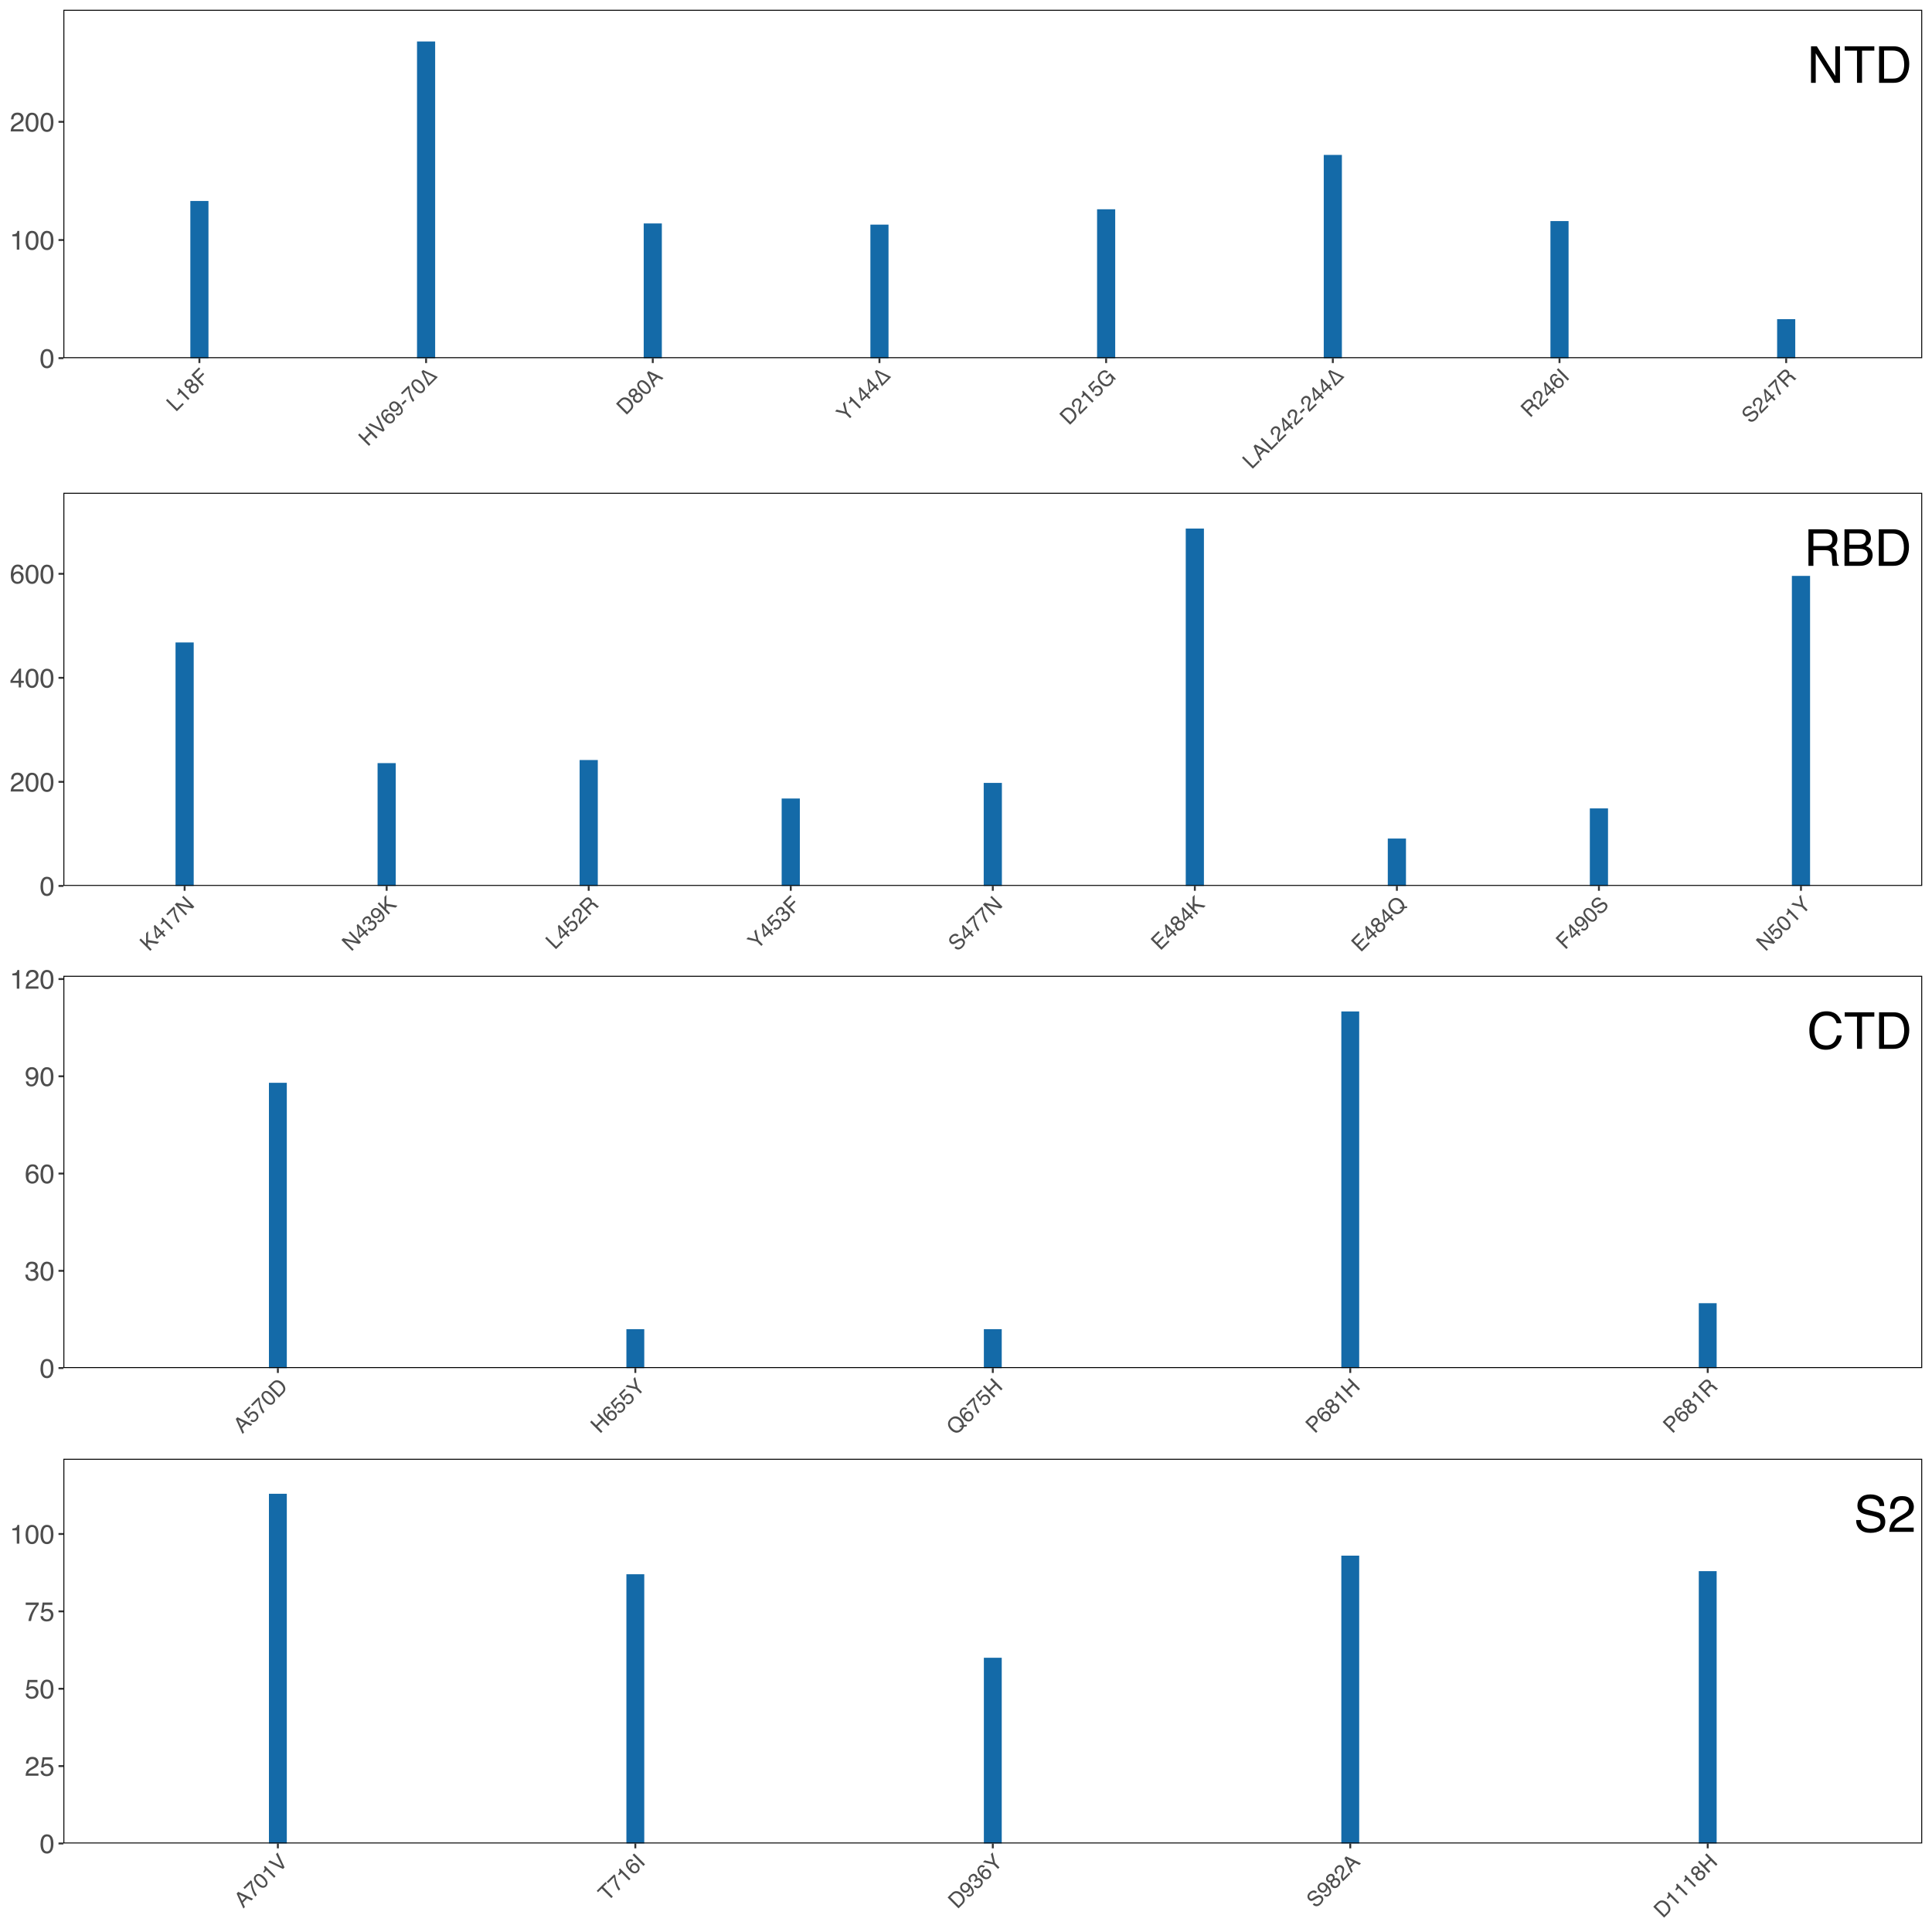 <?xml version="1.0" encoding="UTF-8"?>
<svg xmlns="http://www.w3.org/2000/svg" xmlns:xlink="http://www.w3.org/1999/xlink" width="1080pt" height="1080pt" viewBox="0 0 1080 1080" version="1.1">
<defs>
<g>
<symbol overflow="visible" id="glyph0-0">
<path style="stroke:none;" d="M 0.922 0 L 0.922 -20.406 L 17.109 -20.406 L 17.109 0 Z M 14.562 -2.562 L 14.562 -17.859 L 3.469 -17.859 L 3.469 -2.562 Z M 14.562 -2.562 "/>
</symbol>
<symbol overflow="visible" id="glyph0-1">
<path style="stroke:none;" d="M 2.172 -20.406 L 5.438 -20.406 L 15.734 -3.875 L 15.734 -20.406 L 18.359 -20.406 L 18.359 0 L 15.266 0 L 4.812 -16.516 L 4.812 0 L 2.172 0 Z M 10.094 -20.406 Z M 10.094 -20.406 "/>
</symbol>
<symbol overflow="visible" id="glyph0-2">
<path style="stroke:none;" d="M 17.016 -20.406 L 17.016 -17.984 L 10.141 -17.984 L 10.141 0 L 7.328 0 L 7.328 -17.984 L 0.453 -17.984 L 0.453 -20.406 Z M 17.016 -20.406 "/>
</symbol>
<symbol overflow="visible" id="glyph0-3">
<path style="stroke:none;" d="M 10 -2.359 C 10.938 -2.359 11.707 -2.457 12.312 -2.656 C 13.383 -3.02 14.266 -3.711 14.953 -4.734 C 15.492 -5.555 15.883 -6.613 16.125 -7.906 C 16.27 -8.676 16.344 -9.391 16.344 -10.047 C 16.344 -12.578 15.836 -14.539 14.828 -15.938 C 13.828 -17.332 12.207 -18.031 9.969 -18.031 L 5.078 -18.031 L 5.078 -2.359 Z M 2.297 -20.406 L 10.562 -20.406 C 13.363 -20.406 15.539 -19.41 17.094 -17.422 C 18.469 -15.629 19.156 -13.328 19.156 -10.516 C 19.156 -8.348 18.75 -6.391 17.938 -4.641 C 16.5 -1.547 14.031 0 10.531 0 L 2.297 0 Z M 2.297 -20.406 "/>
</symbol>
<symbol overflow="visible" id="glyph0-4">
<path style="stroke:none;" d="M 11.656 -11.062 C 12.945 -11.062 13.969 -11.316 14.719 -11.828 C 15.477 -12.348 15.859 -13.285 15.859 -14.641 C 15.859 -16.098 15.332 -17.086 14.281 -17.609 C 13.719 -17.891 12.961 -18.031 12.016 -18.031 L 5.266 -18.031 L 5.266 -11.062 Z M 2.5 -20.406 L 11.953 -20.406 C 13.504 -20.406 14.785 -20.18 15.797 -19.734 C 17.711 -18.859 18.672 -17.25 18.672 -14.906 C 18.672 -13.688 18.414 -12.688 17.906 -11.906 C 17.406 -11.125 16.703 -10.5 15.797 -10.031 C 16.586 -9.707 17.188 -9.281 17.594 -8.75 C 18 -8.219 18.223 -7.363 18.266 -6.188 L 18.359 -3.453 C 18.391 -2.672 18.457 -2.086 18.562 -1.703 C 18.727 -1.055 19.023 -0.641 19.453 -0.453 L 19.453 0 L 16.062 0 C 15.969 -0.176 15.891 -0.398 15.828 -0.672 C 15.773 -0.953 15.734 -1.492 15.703 -2.297 L 15.531 -5.703 C 15.469 -7.035 14.973 -7.926 14.047 -8.375 C 13.516 -8.625 12.688 -8.75 11.562 -8.75 L 5.266 -8.75 L 5.266 0 L 2.5 0 Z M 2.5 -20.406 "/>
</symbol>
<symbol overflow="visible" id="glyph0-5">
<path style="stroke:none;" d="M 9.844 -11.781 C 11.008 -11.781 11.914 -11.941 12.562 -12.266 C 13.582 -12.773 14.094 -13.691 14.094 -15.016 C 14.094 -16.348 13.551 -17.25 12.469 -17.719 C 11.852 -17.977 10.941 -18.109 9.734 -18.109 L 4.812 -18.109 L 4.812 -11.781 Z M 10.766 -2.359 C 12.461 -2.359 13.672 -2.848 14.391 -3.828 C 14.848 -4.453 15.078 -5.203 15.078 -6.078 C 15.078 -7.566 14.414 -8.578 13.094 -9.109 C 12.383 -9.398 11.453 -9.547 10.297 -9.547 L 4.812 -9.547 L 4.812 -2.359 Z M 2.094 -20.406 L 10.859 -20.406 C 13.254 -20.406 14.957 -19.691 15.969 -18.266 C 16.562 -17.422 16.859 -16.453 16.859 -15.359 C 16.859 -14.066 16.488 -13.008 15.75 -12.188 C 15.375 -11.75 14.828 -11.348 14.109 -10.984 C 15.16 -10.586 15.945 -10.141 16.469 -9.641 C 17.383 -8.754 17.844 -7.523 17.844 -5.953 C 17.844 -4.641 17.43 -3.453 16.609 -2.391 C 15.367 -0.797 13.406 0 10.719 0 L 2.094 0 Z M 2.094 -20.406 "/>
</symbol>
<symbol overflow="visible" id="glyph0-6">
<path style="stroke:none;" d="M 10.766 -20.969 C 13.348 -20.969 15.352 -20.285 16.781 -18.922 C 18.207 -17.555 19 -16.008 19.156 -14.281 L 16.469 -14.281 C 16.156 -15.594 15.539 -16.633 14.625 -17.406 C 13.719 -18.176 12.441 -18.562 10.797 -18.562 C 8.785 -18.562 7.16 -17.852 5.922 -16.438 C 4.691 -15.031 4.078 -12.867 4.078 -9.953 C 4.078 -7.555 4.633 -5.613 5.75 -4.125 C 6.863 -2.645 8.523 -1.906 10.734 -1.906 C 12.773 -1.906 14.328 -2.688 15.391 -4.25 C 15.953 -5.07 16.375 -6.156 16.656 -7.5 L 19.359 -7.5 C 19.109 -5.352 18.312 -3.551 16.969 -2.094 C 15.344 -0.344 13.156 0.531 10.406 0.531 C 8.031 0.531 6.039 -0.188 4.438 -1.625 C 2.312 -3.52 1.25 -6.453 1.25 -10.422 C 1.25 -13.43 2.047 -15.898 3.641 -17.828 C 5.359 -19.922 7.734 -20.969 10.766 -20.969 Z M 10.219 -20.969 Z M 10.219 -20.969 "/>
</symbol>
<symbol overflow="visible" id="glyph0-7">
<path style="stroke:none;" d="M 3.969 -6.578 C 4.039 -5.422 4.316 -4.484 4.797 -3.766 C 5.711 -2.41 7.328 -1.734 9.641 -1.734 C 10.68 -1.734 11.625 -1.883 12.469 -2.188 C 14.125 -2.758 14.953 -3.785 14.953 -5.266 C 14.953 -6.379 14.602 -7.172 13.906 -7.641 C 13.195 -8.098 12.094 -8.5 10.594 -8.844 L 7.828 -9.469 C 6.023 -9.883 4.75 -10.336 4 -10.828 C 2.707 -11.672 2.062 -12.941 2.062 -14.641 C 2.062 -16.473 2.691 -17.977 3.953 -19.156 C 5.223 -20.332 7.02 -20.922 9.344 -20.922 C 11.488 -20.922 13.305 -20.406 14.797 -19.375 C 16.297 -18.344 17.047 -16.691 17.047 -14.422 L 14.453 -14.422 C 14.305 -15.516 14.008 -16.352 13.562 -16.938 C 12.719 -18 11.285 -18.531 9.266 -18.531 C 7.641 -18.531 6.469 -18.188 5.75 -17.5 C 5.039 -16.82 4.688 -16.023 4.688 -15.109 C 4.688 -14.109 5.102 -13.379 5.938 -12.922 C 6.477 -12.617 7.711 -12.25 9.641 -11.812 L 12.5 -11.156 C 13.883 -10.844 14.953 -10.41 15.703 -9.859 C 16.992 -8.91 17.641 -7.523 17.641 -5.703 C 17.641 -3.441 16.816 -1.828 15.172 -0.859 C 13.535 0.109 11.629 0.594 9.453 0.594 C 6.91 0.594 4.922 -0.051 3.484 -1.344 C 2.047 -2.633 1.344 -4.379 1.375 -6.578 Z M 9.562 -20.969 Z M 9.562 -20.969 "/>
</symbol>
<symbol overflow="visible" id="glyph0-8">
<path style="stroke:none;" d="M 0.891 0 C 0.984 -1.707 1.336 -3.195 1.953 -4.469 C 2.566 -5.738 3.77 -6.895 5.562 -7.938 L 8.219 -9.469 C 9.414 -10.164 10.254 -10.758 10.734 -11.25 C 11.492 -12.02 11.875 -12.898 11.875 -13.891 C 11.875 -15.047 11.523 -15.961 10.828 -16.641 C 10.141 -17.328 9.219 -17.672 8.062 -17.672 C 6.344 -17.672 5.156 -17.023 4.5 -15.734 C 4.145 -15.035 3.953 -14.07 3.922 -12.844 L 1.375 -12.844 C 1.406 -14.57 1.723 -15.984 2.328 -17.078 C 3.41 -19.004 5.328 -19.969 8.078 -19.969 C 10.348 -19.969 12.008 -19.348 13.062 -18.109 C 14.113 -16.879 14.641 -15.508 14.641 -14 C 14.641 -12.406 14.082 -11.047 12.969 -9.922 C 12.312 -9.266 11.145 -8.469 9.469 -7.531 L 7.578 -6.469 C 6.66 -5.969 5.945 -5.492 5.438 -5.047 C 4.508 -4.234 3.926 -3.336 3.688 -2.359 L 14.547 -2.359 L 14.547 0 Z M 0.891 0 "/>
</symbol>
<symbol overflow="visible" id="glyph1-0">
<path style="stroke:none;" d="M 0.484 0 L 0.484 -10.766 L 9.031 -10.766 L 9.031 0 Z M 7.672 -1.344 L 7.672 -9.406 L 1.828 -9.406 L 1.828 -1.344 Z M 7.672 -1.344 "/>
</symbol>
<symbol overflow="visible" id="glyph1-1">
<path style="stroke:none;" d="M 4.062 -10.484 C 5.414 -10.484 6.395 -9.926 7 -8.812 C 7.469 -7.945 7.703 -6.766 7.703 -5.266 C 7.703 -3.836 7.488 -2.656 7.062 -1.719 C 6.445 -0.383 5.441 0.281 4.047 0.281 C 2.785 0.281 1.848 -0.266 1.234 -1.359 C 0.723 -2.266 0.469 -3.488 0.469 -5.031 C 0.469 -6.219 0.625 -7.238 0.938 -8.094 C 1.508 -9.688 2.551 -10.484 4.062 -10.484 Z M 4.047 -0.922 C 4.723 -0.922 5.266 -1.223 5.672 -1.828 C 6.078 -2.43 6.281 -3.555 6.281 -5.203 C 6.281 -6.398 6.133 -7.379 5.844 -8.141 C 5.551 -8.91 4.984 -9.297 4.141 -9.297 C 3.359 -9.297 2.785 -8.93 2.422 -8.203 C 2.066 -7.473 1.891 -6.398 1.891 -4.984 C 1.891 -3.91 2.004 -3.051 2.234 -2.406 C 2.586 -1.414 3.191 -0.922 4.047 -0.922 Z M 4.047 -0.922 "/>
</symbol>
<symbol overflow="visible" id="glyph1-2">
<path style="stroke:none;" d="M 1.438 -7.422 L 1.438 -8.438 C 2.383 -8.531 3.047 -8.688 3.422 -8.906 C 3.797 -9.125 4.078 -9.633 4.266 -10.438 L 5.312 -10.438 L 5.312 0 L 3.906 0 L 3.906 -7.422 Z M 1.438 -7.422 "/>
</symbol>
<symbol overflow="visible" id="glyph1-3">
<path style="stroke:none;" d="M 0.469 0 C 0.52 -0.906 0.707 -1.691 1.031 -2.359 C 1.352 -3.023 1.988 -3.633 2.938 -4.188 L 4.344 -5 C 4.969 -5.363 5.406 -5.676 5.656 -5.938 C 6.062 -6.344 6.266 -6.805 6.266 -7.328 C 6.266 -7.93 6.078 -8.41 5.703 -8.766 C 5.336 -9.129 4.852 -9.312 4.25 -9.312 C 3.344 -9.312 2.719 -8.973 2.375 -8.297 C 2.188 -7.922 2.082 -7.41 2.062 -6.766 L 0.719 -6.766 C 0.738 -7.68 0.91 -8.426 1.234 -9 C 1.805 -10.02 2.812 -10.531 4.25 -10.531 C 5.457 -10.531 6.336 -10.203 6.891 -9.547 C 7.441 -8.898 7.719 -8.18 7.719 -7.391 C 7.719 -6.547 7.422 -5.828 6.828 -5.234 C 6.492 -4.879 5.883 -4.457 5 -3.969 L 3.984 -3.406 C 3.516 -3.145 3.141 -2.895 2.859 -2.656 C 2.367 -2.227 2.062 -1.758 1.938 -1.25 L 7.672 -1.25 L 7.672 0 Z M 0.469 0 "/>
</symbol>
<symbol overflow="visible" id="glyph1-4">
<path style="stroke:none;" d="M 4.953 -3.719 L 4.953 -8.469 L 1.594 -3.719 Z M 4.984 0 L 4.984 -2.562 L 0.375 -2.562 L 0.375 -3.859 L 5.188 -10.516 L 6.297 -10.516 L 6.297 -3.719 L 7.844 -3.719 L 7.844 -2.562 L 6.297 -2.562 L 6.297 0 Z M 4.984 0 "/>
</symbol>
<symbol overflow="visible" id="glyph1-5">
<path style="stroke:none;" d="M 4.391 -10.531 C 5.555 -10.531 6.367 -10.223 6.828 -9.609 C 7.297 -9.004 7.531 -8.379 7.531 -7.734 L 6.219 -7.734 C 6.145 -8.148 6.023 -8.477 5.859 -8.719 C 5.535 -9.156 5.051 -9.375 4.406 -9.375 C 3.664 -9.375 3.078 -9.031 2.641 -8.344 C 2.211 -7.664 1.973 -6.691 1.922 -5.422 C 2.223 -5.867 2.602 -6.203 3.062 -6.422 C 3.488 -6.617 3.957 -6.719 4.469 -6.719 C 5.352 -6.719 6.117 -6.438 6.766 -5.875 C 7.422 -5.312 7.75 -4.473 7.75 -3.359 C 7.75 -2.41 7.438 -1.566 6.812 -0.828 C 6.195 -0.098 5.316 0.266 4.172 0.266 C 3.191 0.266 2.344 -0.102 1.625 -0.844 C 0.914 -1.594 0.562 -2.848 0.562 -4.609 C 0.562 -5.91 0.723 -7.016 1.047 -7.922 C 1.648 -9.66 2.766 -10.531 4.391 -10.531 Z M 4.297 -0.906 C 4.984 -0.906 5.5 -1.133 5.844 -1.594 C 6.188 -2.062 6.359 -2.613 6.359 -3.25 C 6.359 -3.789 6.203 -4.301 5.891 -4.781 C 5.586 -5.27 5.031 -5.516 4.219 -5.516 C 3.656 -5.516 3.16 -5.328 2.734 -4.953 C 2.305 -4.578 2.094 -4.008 2.094 -3.25 C 2.094 -2.582 2.285 -2.023 2.672 -1.578 C 3.066 -1.129 3.609 -0.906 4.297 -0.906 Z M 4.297 -0.906 "/>
</symbol>
<symbol overflow="visible" id="glyph1-6">
<path style="stroke:none;" d="M 3.891 0.281 C 2.648 0.281 1.75 -0.055 1.188 -0.734 C 0.633 -1.422 0.359 -2.25 0.359 -3.219 L 1.734 -3.219 C 1.797 -2.539 1.922 -2.051 2.109 -1.75 C 2.453 -1.195 3.07 -0.922 3.969 -0.922 C 4.664 -0.922 5.223 -1.102 5.641 -1.469 C 6.055 -1.844 6.266 -2.32 6.266 -2.906 C 6.266 -3.625 6.039 -4.129 5.594 -4.422 C 5.156 -4.711 4.547 -4.859 3.766 -4.859 C 3.68 -4.859 3.594 -4.852 3.5 -4.844 C 3.406 -4.844 3.312 -4.844 3.219 -4.844 L 3.219 -6 C 3.352 -5.988 3.469 -5.977 3.562 -5.969 C 3.656 -5.969 3.758 -5.969 3.875 -5.969 C 4.363 -5.969 4.766 -6.047 5.078 -6.203 C 5.641 -6.473 5.922 -6.961 5.922 -7.672 C 5.922 -8.191 5.734 -8.594 5.359 -8.875 C 4.992 -9.156 4.562 -9.297 4.062 -9.297 C 3.188 -9.297 2.578 -9.004 2.234 -8.422 C 2.055 -8.098 1.953 -7.641 1.922 -7.047 L 0.625 -7.047 C 0.625 -7.828 0.781 -8.488 1.094 -9.031 C 1.625 -10.008 2.566 -10.5 3.922 -10.5 C 4.992 -10.5 5.82 -10.258 6.406 -9.781 C 6.988 -9.312 7.281 -8.625 7.281 -7.719 C 7.281 -7.07 7.109 -6.551 6.766 -6.156 C 6.555 -5.906 6.281 -5.707 5.938 -5.562 C 6.488 -5.414 6.914 -5.125 7.219 -4.688 C 7.531 -4.258 7.688 -3.734 7.688 -3.109 C 7.688 -2.109 7.359 -1.289 6.703 -0.656 C 6.047 -0.031 5.109 0.281 3.891 0.281 Z M 3.891 0.281 "/>
</symbol>
<symbol overflow="visible" id="glyph1-7">
<path style="stroke:none;" d="M 2 -2.531 C 2.031 -1.801 2.305 -1.301 2.828 -1.031 C 3.098 -0.883 3.406 -0.812 3.75 -0.812 C 4.375 -0.812 4.906 -1.07 5.344 -1.594 C 5.789 -2.113 6.109 -3.18 6.297 -4.797 C 6.004 -4.328 5.641 -4 5.203 -3.812 C 4.773 -3.625 4.312 -3.531 3.812 -3.531 C 2.801 -3.531 2 -3.844 1.406 -4.469 C 0.82 -5.102 0.531 -5.914 0.531 -6.906 C 0.531 -7.852 0.82 -8.688 1.406 -9.406 C 1.988 -10.133 2.848 -10.5 3.984 -10.5 C 5.504 -10.5 6.555 -9.812 7.141 -8.438 C 7.461 -7.676 7.625 -6.727 7.625 -5.594 C 7.625 -4.312 7.43 -3.176 7.047 -2.188 C 6.41 -0.531 5.328 0.297 3.797 0.297 C 2.766 0.297 1.984 0.031 1.453 -0.5 C 0.922 -1.039 0.656 -1.719 0.656 -2.531 Z M 3.984 -4.688 C 4.516 -4.688 4.992 -4.859 5.422 -5.203 C 5.859 -5.547 6.078 -6.148 6.078 -7.016 C 6.078 -7.785 5.879 -8.359 5.484 -8.734 C 5.098 -9.109 4.602 -9.297 4 -9.297 C 3.363 -9.297 2.852 -9.078 2.469 -8.641 C 2.094 -8.211 1.906 -7.641 1.906 -6.922 C 1.906 -6.234 2.07 -5.688 2.406 -5.281 C 2.738 -4.883 3.266 -4.688 3.984 -4.688 Z M 3.984 -4.688 "/>
</symbol>
<symbol overflow="visible" id="glyph1-8">
<path style="stroke:none;" d="M 1.859 -2.672 C 1.941 -1.922 2.289 -1.398 2.906 -1.109 C 3.219 -0.961 3.578 -0.891 3.984 -0.891 C 4.766 -0.891 5.344 -1.141 5.719 -1.641 C 6.094 -2.141 6.281 -2.691 6.281 -3.297 C 6.281 -4.023 6.055 -4.586 5.609 -4.984 C 5.16 -5.391 4.625 -5.594 4 -5.594 C 3.551 -5.594 3.16 -5.504 2.828 -5.328 C 2.504 -5.148 2.227 -4.906 2 -4.594 L 0.859 -4.672 L 1.656 -10.312 L 7.109 -10.312 L 7.109 -9.031 L 2.656 -9.031 L 2.203 -6.125 C 2.453 -6.312 2.688 -6.453 2.906 -6.547 C 3.289 -6.703 3.738 -6.781 4.25 -6.781 C 5.219 -6.781 6.035 -6.469 6.703 -5.844 C 7.367 -5.227 7.703 -4.445 7.703 -3.5 C 7.703 -2.5 7.395 -1.617 6.781 -0.859 C 6.164 -0.109 5.191 0.266 3.859 0.266 C 3.004 0.266 2.242 0.023 1.578 -0.453 C 0.922 -0.93 0.555 -1.672 0.484 -2.672 Z M 1.859 -2.672 "/>
</symbol>
<symbol overflow="visible" id="glyph1-9">
<path style="stroke:none;" d="M 7.844 -10.312 L 7.844 -9.156 C 7.508 -8.832 7.062 -8.266 6.5 -7.453 C 5.938 -6.641 5.441 -5.766 5.016 -4.828 C 4.586 -3.922 4.266 -3.094 4.047 -2.344 C 3.91 -1.852 3.727 -1.07 3.5 0 L 2.047 0 C 2.379 -2 3.109 -3.992 4.234 -5.984 C 4.91 -7.141 5.613 -8.141 6.344 -8.984 L 0.547 -8.984 L 0.547 -10.312 Z M 7.844 -10.312 "/>
</symbol>
<symbol overflow="visible" id="glyph2-0">
<path style="stroke:none;" d="M 0.281 -0.281 L -5.812 -6.375 L -0.984 -11.203 L 5.109 -5.109 Z M 3.578 -5.109 L -0.984 -9.672 L -4.297 -6.359 L 0.266 -1.797 Z M 3.578 -5.109 "/>
</symbol>
<symbol overflow="visible" id="glyph2-1">
<path style="stroke:none;" d="M -5.438 -6.75 L -4.625 -7.562 L 0.734 -2.203 L 3.812 -5.281 L 4.547 -4.547 L 0.656 -0.656 Z M -5.438 -6.75 "/>
</symbol>
<symbol overflow="visible" id="glyph2-2">
<path style="stroke:none;" d="M -3.391 -5.016 L -3.953 -5.578 C -3.461 -6.172 -3.176 -6.633 -3.094 -6.969 C -3.008 -7.301 -3.141 -7.754 -3.484 -8.328 L -2.906 -8.906 L 3 -3 L 2.203 -2.203 L -2 -6.406 Z M -3.391 -5.016 "/>
</symbol>
<symbol overflow="visible" id="glyph2-3">
<path style="stroke:none;" d="M -1.141 -5.766 C -0.805 -6.098 -0.641 -6.445 -0.641 -6.812 C -0.641 -7.176 -0.766 -7.484 -1.016 -7.734 C -1.234 -7.953 -1.523 -8.066 -1.891 -8.078 C -2.254 -8.086 -2.617 -7.91 -2.984 -7.547 C -3.336 -7.191 -3.5 -6.836 -3.469 -6.484 C -3.445 -6.141 -3.316 -5.848 -3.078 -5.609 C -2.797 -5.328 -2.473 -5.211 -2.109 -5.266 C -1.742 -5.316 -1.422 -5.484 -1.141 -5.766 Z M 1.844 -2.875 C 2.188 -3.219 2.379 -3.598 2.422 -4.016 C 2.461 -4.43 2.301 -4.82 1.938 -5.188 C 1.551 -5.57 1.141 -5.742 0.703 -5.703 C 0.266 -5.66 -0.133 -5.457 -0.5 -5.094 C -0.852 -4.738 -1.039 -4.348 -1.062 -3.922 C -1.082 -3.492 -0.91 -3.098 -0.547 -2.734 C -0.242 -2.43 0.117 -2.27 0.547 -2.25 C 0.984 -2.238 1.414 -2.445 1.844 -2.875 Z M -1.859 -4.453 C -2.16 -4.336 -2.426 -4.281 -2.656 -4.281 C -3.094 -4.281 -3.488 -4.457 -3.844 -4.812 C -4.289 -5.258 -4.508 -5.801 -4.5 -6.438 C -4.5 -7.082 -4.211 -7.691 -3.641 -8.266 C -3.055 -8.848 -2.453 -9.145 -1.828 -9.156 C -1.211 -9.176 -0.707 -8.988 -0.312 -8.594 C 0.051 -8.227 0.258 -7.832 0.312 -7.406 C 0.344 -7.188 0.305 -6.898 0.203 -6.547 C 0.566 -6.68 0.891 -6.742 1.172 -6.734 C 1.723 -6.723 2.219 -6.5 2.656 -6.062 C 3.176 -5.539 3.441 -4.922 3.453 -4.203 C 3.461 -3.484 3.148 -2.805 2.516 -2.172 C 1.93 -1.586 1.285 -1.254 0.578 -1.172 C -0.129 -1.086 -0.785 -1.348 -1.391 -1.953 C -1.734 -2.297 -1.953 -2.68 -2.047 -3.109 C -2.141 -3.535 -2.078 -3.984 -1.859 -4.453 Z M -1.859 -4.453 "/>
</symbol>
<symbol overflow="visible" id="glyph2-4">
<path style="stroke:none;" d="M -5.359 -6.828 L -1.141 -11.047 L -0.391 -10.297 L -3.797 -6.891 L -1.938 -5.031 L 1.062 -8.031 L 1.781 -7.312 L -1.219 -4.312 L 1.547 -1.547 L 0.734 -0.734 Z M -5.359 -6.828 "/>
</symbol>
<symbol overflow="visible" id="glyph2-5">
<path style="stroke:none;" d="M -5.438 -6.75 L -4.594 -7.594 L -2.062 -5.062 L 1.094 -8.219 L -1.438 -10.75 L -0.594 -11.594 L 5.5 -5.5 L 4.656 -4.656 L 1.812 -7.5 L -1.344 -4.344 L 1.5 -1.5 L 0.656 -0.656 Z M -5.438 -6.75 "/>
</symbol>
<symbol overflow="visible" id="glyph2-6">
<path style="stroke:none;" d="M -4.969 -7.219 L 1.969 -3.781 L -1.484 -10.703 L -0.562 -11.625 L 3.297 -3.297 L 2.438 -2.438 L -5.875 -6.312 Z M -4.969 -7.219 "/>
</symbol>
<symbol overflow="visible" id="glyph2-7">
<path style="stroke:none;" d="M -3.469 -8.438 C -2.801 -9.102 -2.164 -9.395 -1.562 -9.312 C -0.957 -9.227 -0.473 -9.004 -0.109 -8.641 L -0.844 -7.906 C -1.133 -8.094 -1.391 -8.203 -1.609 -8.234 C -2.047 -8.297 -2.441 -8.148 -2.797 -7.797 C -3.223 -7.367 -3.363 -6.836 -3.219 -6.203 C -3.082 -5.578 -2.672 -4.898 -1.984 -4.172 C -2.066 -4.586 -2.039 -4.988 -1.906 -5.375 C -1.77 -5.719 -1.555 -6.035 -1.266 -6.328 C -0.766 -6.828 -0.172 -7.102 0.516 -7.156 C 1.203 -7.207 1.859 -6.922 2.484 -6.297 C 3.023 -5.754 3.328 -5.098 3.391 -4.328 C 3.461 -3.566 3.172 -2.859 2.516 -2.203 C 1.961 -1.648 1.273 -1.383 0.453 -1.406 C -0.367 -1.426 -1.281 -1.938 -2.281 -2.938 C -3.02 -3.676 -3.562 -4.383 -3.906 -5.062 C -4.531 -6.395 -4.383 -7.52 -3.469 -8.438 Z M 1.922 -2.953 C 2.305 -3.336 2.469 -3.758 2.406 -4.219 C 2.344 -4.676 2.129 -5.086 1.766 -5.453 C 1.461 -5.754 1.086 -5.953 0.641 -6.047 C 0.191 -6.141 -0.258 -5.957 -0.719 -5.5 C -1.039 -5.176 -1.219 -4.789 -1.25 -4.344 C -1.281 -3.895 -1.082 -3.457 -0.656 -3.031 C -0.281 -2.656 0.141 -2.445 0.609 -2.406 C 1.086 -2.375 1.523 -2.555 1.922 -2.953 Z M 1.922 -2.953 "/>
</symbol>
<symbol overflow="visible" id="glyph2-8">
<path style="stroke:none;" d="M -0.312 -2.562 C 0.125 -2.164 0.57 -2.039 1.031 -2.188 C 1.258 -2.25 1.473 -2.379 1.672 -2.578 C 2.023 -2.93 2.176 -3.379 2.125 -3.922 C 2.082 -4.473 1.66 -5.254 0.859 -6.266 C 0.953 -5.836 0.926 -5.445 0.781 -5.094 C 0.645 -4.75 0.438 -4.438 0.156 -4.156 C -0.414 -3.582 -1.047 -3.305 -1.734 -3.328 C -2.43 -3.359 -3.055 -3.648 -3.609 -4.203 C -4.148 -4.742 -4.457 -5.383 -4.531 -6.125 C -4.602 -6.863 -4.32 -7.551 -3.688 -8.188 C -2.82 -9.051 -1.832 -9.258 -0.719 -8.812 C -0.113 -8.562 0.504 -8.117 1.141 -7.484 C 1.867 -6.754 2.406 -6 2.75 -5.219 C 3.332 -3.926 3.188 -2.844 2.312 -1.969 C 1.738 -1.395 1.145 -1.109 0.531 -1.109 C -0.07 -1.117 -0.602 -1.352 -1.062 -1.812 Z M -0.406 -4.906 C -0.102 -5.207 0.07 -5.578 0.125 -6.016 C 0.176 -6.453 -0.039 -6.914 -0.531 -7.406 C -0.969 -7.844 -1.406 -8.055 -1.844 -8.047 C -2.281 -8.035 -2.664 -7.863 -3 -7.531 C -3.363 -7.164 -3.531 -6.754 -3.5 -6.297 C -3.469 -5.836 -3.242 -5.398 -2.828 -4.984 C -2.453 -4.609 -2.055 -4.398 -1.641 -4.359 C -1.223 -4.316 -0.812 -4.5 -0.406 -4.906 Z M -0.406 -4.906 "/>
</symbol>
<symbol overflow="visible" id="glyph2-9">
<path style="stroke:none;" d="M -2.391 -3.109 L -0.312 -5.188 L 0.453 -4.422 L -1.625 -2.344 Z M -2.391 -3.109 "/>
</symbol>
<symbol overflow="visible" id="glyph2-10">
<path style="stroke:none;" d="M -1.391 -10.266 L -0.75 -9.625 C -0.75 -9.25 -0.676 -8.672 -0.531 -7.891 C -0.395 -7.117 -0.18 -6.348 0.109 -5.578 C 0.379 -4.805 0.66 -4.148 0.953 -3.609 C 1.148 -3.266 1.492 -2.723 1.984 -1.984 L 1.156 -1.156 C 0.207 -2.477 -0.504 -4.016 -0.984 -5.766 C -1.254 -6.805 -1.422 -7.773 -1.484 -8.672 L -4.766 -5.391 L -5.516 -6.141 Z M -1.391 -10.266 "/>
</symbol>
<symbol overflow="visible" id="glyph2-11">
<path style="stroke:none;" d="M -3.641 -8.234 C -2.867 -9.004 -1.992 -9.242 -1.016 -8.953 C -0.266 -8.723 0.535 -8.18 1.391 -7.328 C 2.191 -6.523 2.738 -5.738 3.031 -4.969 C 3.445 -3.863 3.254 -2.91 2.453 -2.109 C 1.742 -1.398 0.906 -1.188 -0.062 -1.469 C -0.875 -1.695 -1.711 -2.242 -2.578 -3.109 C -3.254 -3.785 -3.742 -4.453 -4.047 -5.109 C -4.629 -6.336 -4.492 -7.379 -3.641 -8.234 Z M 1.766 -2.797 C 2.16 -3.191 2.301 -3.676 2.188 -4.25 C 2.07 -4.82 1.547 -5.578 0.609 -6.516 C -0.055 -7.18 -0.691 -7.648 -1.297 -7.922 C -1.898 -8.191 -2.441 -8.086 -2.922 -7.609 C -3.367 -7.16 -3.484 -6.629 -3.266 -6.016 C -3.047 -5.398 -2.535 -4.691 -1.734 -3.891 C -1.129 -3.285 -0.582 -2.863 -0.094 -2.625 C 0.664 -2.258 1.285 -2.316 1.766 -2.797 Z M 1.766 -2.797 "/>
</symbol>
<symbol overflow="visible" id="glyph2-12">
<path style="stroke:none;" d="M 5.672 -5.672 L 0.469 -0.469 L -3.484 -8.703 L -2.609 -9.578 Z M 3.953 -5.297 L -2.266 -8.328 L 0.828 -2.172 Z M 3.953 -5.297 "/>
</symbol>
<symbol overflow="visible" id="glyph2-13">
<path style="stroke:none;" d="M 2.281 -3.688 C 2.562 -3.969 2.758 -4.227 2.875 -4.469 C 3.094 -4.895 3.148 -5.367 3.047 -5.891 C 2.961 -6.285 2.766 -6.711 2.453 -7.172 C 2.266 -7.441 2.07 -7.676 1.875 -7.875 C 1.125 -8.625 0.395 -9.055 -0.312 -9.172 C -1.031 -9.297 -1.727 -9.02 -2.406 -8.344 L -3.859 -6.891 L 0.812 -2.219 Z M -5.406 -6.781 L -2.938 -9.25 C -2.102 -10.082 -1.156 -10.426 -0.094 -10.281 C 0.852 -10.164 1.742 -9.691 2.578 -8.859 C 3.223 -8.211 3.688 -7.5 3.969 -6.719 C 4.457 -5.375 4.18 -4.18 3.141 -3.141 L 0.688 -0.688 Z M -5.406 -6.781 "/>
</symbol>
<symbol overflow="visible" id="glyph2-14">
<path style="stroke:none;" d="M 1.266 -6.266 L -2.344 -8.031 L -0.641 -4.359 Z M -3.672 -8.516 L -2.75 -9.438 L 5.562 -5.562 L 4.656 -4.656 L 2.203 -5.859 L -0.203 -3.453 L 0.969 -0.969 L 0.125 -0.125 Z M -3.672 -8.516 "/>
</symbol>
<symbol overflow="visible" id="glyph2-15">
<path style="stroke:none;" d="M -5.922 -6.266 L -4.953 -7.234 L -0.266 -6.047 L -1.469 -10.719 L -0.5 -11.688 L 0.844 -5.75 L 3.297 -3.297 L 2.469 -2.469 L 0.016 -4.922 Z M -3.203 -8.984 Z M -3.203 -8.984 "/>
</symbol>
<symbol overflow="visible" id="glyph2-16">
<path style="stroke:none;" d="M 0.719 -4.906 L -1.984 -7.609 L -1.188 -3 Z M 2.812 -2.812 L 1.359 -4.266 L -1.234 -1.672 L -1.953 -2.391 L -3.016 -8.891 L -2.391 -9.516 L 1.469 -5.656 L 2.344 -6.531 L 2.984 -5.891 L 2.109 -5.016 L 3.562 -3.562 Z M 2.812 -2.812 "/>
</symbol>
<symbol overflow="visible" id="glyph2-17">
<path style="stroke:none;" d="M 0.266 -0.266 C -0.211 -0.805 -0.551 -1.359 -0.75 -1.922 C -0.945 -2.484 -0.93 -3.18 -0.703 -4.016 L -0.375 -5.281 C -0.227 -5.844 -0.156 -6.27 -0.156 -6.562 C -0.156 -7.02 -0.301 -7.395 -0.594 -7.688 C -0.938 -8.031 -1.312 -8.195 -1.719 -8.188 C -2.133 -8.188 -2.516 -8.016 -2.859 -7.672 C -3.367 -7.16 -3.535 -6.617 -3.359 -6.047 C -3.242 -5.723 -3.008 -5.375 -2.656 -5 L -3.422 -4.234 C -3.93 -4.766 -4.254 -5.285 -4.391 -5.797 C -4.641 -6.691 -4.359 -7.547 -3.547 -8.359 C -2.867 -9.035 -2.188 -9.344 -1.5 -9.281 C -0.82 -9.227 -0.258 -8.977 0.188 -8.531 C 0.656 -8.062 0.891 -7.492 0.891 -6.828 C 0.91 -6.43 0.805 -5.848 0.578 -5.078 L 0.312 -4.188 C 0.195 -3.781 0.133 -3.426 0.125 -3.125 C 0.07 -2.613 0.16 -2.172 0.391 -1.797 L 3.641 -5.047 L 4.344 -4.344 Z M 0.266 -0.266 "/>
</symbol>
<symbol overflow="visible" id="glyph2-18">
<path style="stroke:none;" d="M -0.469 -2.562 C 0.008 -2.188 0.504 -2.086 1.016 -2.266 C 1.266 -2.367 1.504 -2.535 1.734 -2.766 C 2.18 -3.211 2.375 -3.68 2.312 -4.172 C 2.25 -4.66 2.047 -5.078 1.703 -5.422 C 1.285 -5.836 0.832 -6.031 0.344 -6 C -0.133 -5.977 -0.551 -5.789 -0.906 -5.438 C -1.164 -5.176 -1.336 -4.906 -1.422 -4.625 C -1.504 -4.344 -1.52 -4.051 -1.469 -3.75 L -2.156 -3.125 L -4.891 -6.766 L -1.812 -9.844 L -1.094 -9.125 L -3.609 -6.609 L -2.219 -4.719 C -2.188 -4.957 -2.133 -5.164 -2.062 -5.344 C -1.914 -5.656 -1.703 -5.953 -1.422 -6.234 C -0.879 -6.773 -0.242 -7.062 0.484 -7.094 C 1.211 -7.125 1.844 -6.875 2.375 -6.344 C 2.938 -5.781 3.258 -5.109 3.344 -4.328 C 3.426 -3.547 3.086 -2.773 2.328 -2.016 C 1.848 -1.535 1.285 -1.242 0.641 -1.141 C 0.004 -1.047 -0.617 -1.266 -1.234 -1.797 Z M -0.469 -2.562 "/>
</symbol>
<symbol overflow="visible" id="glyph2-19">
<path style="stroke:none;" d="M -2.969 -9.531 C -2.406 -10.094 -1.797 -10.473 -1.141 -10.672 C -0.223 -10.961 0.691 -10.773 1.609 -10.109 L 0.812 -9.312 C 0.27 -9.645 -0.258 -9.758 -0.781 -9.656 C -1.301 -9.551 -1.797 -9.266 -2.266 -8.797 C -2.836 -8.223 -3.098 -7.531 -3.047 -6.719 C -3.004 -5.914 -2.566 -5.098 -1.734 -4.266 C -1.004 -3.535 -0.258 -3.098 0.5 -2.953 C 1.27 -2.816 2.016 -3.109 2.734 -3.828 C 3.285 -4.379 3.582 -4.992 3.625 -5.672 C 3.664 -6.348 3.332 -7.051 2.625 -7.781 L 0.719 -5.875 L 0.031 -6.562 L 2.703 -9.234 L 5.969 -5.969 L 5.438 -5.438 L 4.453 -6.016 C 4.484 -5.441 4.453 -4.984 4.359 -4.641 C 4.203 -4.066 3.844 -3.5 3.281 -2.938 C 2.57 -2.227 1.719 -1.852 0.719 -1.812 C -0.438 -1.82 -1.523 -2.336 -2.547 -3.359 C -3.555 -4.367 -4.086 -5.453 -4.141 -6.609 C -4.203 -7.711 -3.812 -8.688 -2.969 -9.531 Z M -3.109 -9.391 Z M -3.109 -9.391 "/>
</symbol>
<symbol overflow="visible" id="glyph2-20">
<path style="stroke:none;" d="M 0.188 -6.781 C 0.57 -7.164 0.797 -7.547 0.859 -7.922 C 0.93 -8.305 0.77 -8.695 0.375 -9.094 C -0.062 -9.531 -0.52 -9.676 -1 -9.531 C -1.238 -9.438 -1.504 -9.242 -1.797 -8.953 L -3.812 -6.938 L -1.734 -4.859 Z M -5.344 -6.844 L -2.531 -9.656 C -2.062 -10.125 -1.613 -10.438 -1.188 -10.594 C -0.344 -10.895 0.426 -10.695 1.125 -10 C 1.477 -9.645 1.695 -9.273 1.781 -8.891 C 1.863 -8.504 1.836 -8.109 1.703 -7.703 C 2.055 -7.848 2.367 -7.898 2.641 -7.859 C 2.91 -7.816 3.234 -7.629 3.609 -7.297 L 4.453 -6.516 C 4.68 -6.285 4.867 -6.129 5.016 -6.047 C 5.266 -5.898 5.484 -5.859 5.672 -5.922 L 5.797 -5.797 L 4.797 -4.797 C 4.711 -4.816 4.617 -4.859 4.516 -4.922 C 4.422 -4.992 4.25 -5.145 4 -5.375 L 2.922 -6.328 C 2.516 -6.711 2.102 -6.832 1.688 -6.688 C 1.457 -6.602 1.176 -6.395 0.844 -6.062 L -1.047 -4.172 L 1.562 -1.562 L 0.75 -0.75 Z M -5.344 -6.844 "/>
</symbol>
<symbol overflow="visible" id="glyph2-21">
<path style="stroke:none;" d="M -5.266 -6.922 L -4.422 -7.766 L 1.672 -1.672 L 0.828 -0.828 Z M -5.266 -6.922 "/>
</symbol>
<symbol overflow="visible" id="glyph2-22">
<path style="stroke:none;" d="M -0.781 -3.156 C -0.414 -2.832 -0.055 -2.629 0.297 -2.547 C 0.984 -2.422 1.672 -2.703 2.359 -3.391 C 2.672 -3.703 2.906 -4.031 3.062 -4.375 C 3.395 -5.039 3.344 -5.594 2.906 -6.031 C 2.57 -6.363 2.223 -6.492 1.859 -6.422 C 1.516 -6.348 1.066 -6.141 0.516 -5.797 L -0.484 -5.172 C -1.141 -4.742 -1.656 -4.488 -2.031 -4.406 C -2.664 -4.289 -3.234 -4.484 -3.734 -4.984 C -4.285 -5.535 -4.551 -6.176 -4.531 -6.906 C -4.508 -7.633 -4.156 -8.344 -3.469 -9.031 C -2.82 -9.676 -2.117 -10.062 -1.359 -10.188 C -0.609 -10.32 0.102 -10.051 0.781 -9.375 L 0.016 -8.609 C -0.359 -8.898 -0.695 -9.062 -1 -9.094 C -1.57 -9.164 -2.16 -8.898 -2.766 -8.297 C -3.254 -7.805 -3.504 -7.352 -3.516 -6.938 C -3.523 -6.52 -3.391 -6.172 -3.109 -5.891 C -2.816 -5.598 -2.477 -5.508 -2.094 -5.625 C -1.832 -5.695 -1.352 -5.957 -0.656 -6.406 L 0.406 -7.062 C 0.906 -7.375 1.352 -7.562 1.75 -7.625 C 2.414 -7.727 3.02 -7.508 3.562 -6.969 C 4.227 -6.301 4.461 -5.578 4.266 -4.797 C 4.066 -4.016 3.641 -3.297 2.984 -2.641 C 2.223 -1.879 1.441 -1.473 0.641 -1.422 C -0.18 -1.391 -0.914 -1.707 -1.562 -2.375 Z M -3.406 -9.094 Z M -3.406 -9.094 "/>
</symbol>
<symbol overflow="visible" id="glyph2-23">
<path style="stroke:none;" d="M -5.438 -6.75 L -4.641 -7.547 L -1.656 -4.562 L -1.672 -10.516 L -0.531 -11.656 L -0.609 -6.672 L 5.625 -5.625 L 4.547 -4.547 L -0.625 -5.469 L -0.672 -3.578 L 1.453 -1.453 L 0.656 -0.656 Z M -5.438 -6.75 "/>
</symbol>
<symbol overflow="visible" id="glyph2-24">
<path style="stroke:none;" d="M -5.438 -6.75 L -4.469 -7.719 L 3.547 -5.859 L -1.391 -10.797 L -0.609 -11.578 L 5.484 -5.484 L 4.547 -4.547 L -3.484 -6.359 L 1.438 -1.438 L 0.656 -0.656 Z M -3.094 -9.094 Z M -3.094 -9.094 "/>
</symbol>
<symbol overflow="visible" id="glyph2-25">
<path style="stroke:none;" d="M 2.375 -2.031 C 1.676 -1.332 0.973 -1.02 0.266 -1.094 C -0.441 -1.164 -1.07 -1.477 -1.625 -2.031 L -0.844 -2.812 C -0.426 -2.457 -0.078 -2.242 0.203 -2.172 C 0.711 -2.055 1.223 -2.254 1.734 -2.766 C 2.129 -3.16 2.336 -3.582 2.359 -4.031 C 2.379 -4.477 2.227 -4.863 1.906 -5.188 C 1.5 -5.594 1.086 -5.754 0.672 -5.672 C 0.254 -5.586 -0.176 -5.32 -0.625 -4.875 C -0.664 -4.832 -0.707 -4.781 -0.75 -4.719 C -0.801 -4.664 -0.852 -4.613 -0.906 -4.562 L -1.578 -5.234 C -1.484 -5.285 -1.41 -5.336 -1.359 -5.391 C -1.305 -5.441 -1.25 -5.5 -1.188 -5.562 C -0.906 -5.844 -0.723 -6.117 -0.641 -6.391 C -0.484 -6.859 -0.602 -7.289 -1 -7.688 C -1.289 -7.977 -1.617 -8.098 -1.984 -8.047 C -2.359 -8.004 -2.688 -7.844 -2.969 -7.562 C -3.457 -7.07 -3.633 -6.562 -3.5 -6.031 C -3.426 -5.75 -3.223 -5.43 -2.891 -5.078 L -3.625 -4.344 C -4.07 -4.789 -4.359 -5.254 -4.484 -5.734 C -4.734 -6.586 -4.477 -7.395 -3.719 -8.156 C -3.113 -8.758 -2.508 -9.094 -1.906 -9.156 C -1.312 -9.227 -0.754 -9.004 -0.234 -8.484 C 0.117 -8.129 0.312 -7.738 0.344 -7.312 C 0.363 -7.039 0.316 -6.773 0.203 -6.516 C 0.609 -6.734 1.02 -6.805 1.438 -6.734 C 1.863 -6.672 2.254 -6.461 2.609 -6.109 C 3.172 -5.547 3.441 -4.895 3.422 -4.156 C 3.41 -3.426 3.062 -2.719 2.375 -2.031 Z M 2.375 -2.031 "/>
</symbol>
<symbol overflow="visible" id="glyph2-26">
<path style="stroke:none;" d="M -5.359 -6.828 L -0.938 -11.25 L -0.188 -10.5 L -3.812 -6.875 L -1.953 -5.016 L 1.406 -8.375 L 2.109 -7.672 L -1.25 -4.312 L 0.797 -2.266 L 4.484 -5.953 L 5.219 -5.219 L 0.734 -0.734 Z M -3.125 -9.062 Z M -3.125 -9.062 "/>
</symbol>
<symbol overflow="visible" id="glyph2-27">
<path style="stroke:none;" d="M 6.203 -6.234 L 6.281 -5.312 L 4.625 -5.094 C 4.52 -4.738 4.375 -4.395 4.188 -4.062 C 4 -3.727 3.75 -3.406 3.438 -3.094 C 2.488 -2.145 1.438 -1.707 0.281 -1.781 C -0.789 -1.914 -1.781 -2.438 -2.688 -3.344 C -3.508 -4.164 -4.004 -5.078 -4.172 -6.078 C -4.398 -7.348 -4.004 -8.492 -2.984 -9.516 C -1.898 -10.598 -0.758 -11.051 0.438 -10.875 C 1.383 -10.738 2.273 -10.254 3.109 -9.422 C 3.504 -9.023 3.836 -8.598 4.109 -8.141 C 4.516 -7.441 4.719 -6.738 4.719 -6.031 Z M 2.797 -3.922 C 2.961 -4.086 3.109 -4.254 3.234 -4.422 C 3.367 -4.598 3.457 -4.781 3.5 -4.969 L 2.297 -4.828 L 2.219 -5.75 L 3.609 -5.922 C 3.586 -6.461 3.441 -6.957 3.172 -7.406 C 2.898 -7.852 2.602 -8.238 2.281 -8.562 C 1.57 -9.27 0.812 -9.656 0 -9.719 C -0.82 -9.789 -1.555 -9.504 -2.203 -8.859 C -2.859 -8.203 -3.164 -7.469 -3.125 -6.656 C -3.094 -5.852 -2.645 -5.02 -1.781 -4.156 C -1.039 -3.414 -0.273 -3.008 0.516 -2.938 C 1.316 -2.875 2.078 -3.203 2.797 -3.922 Z M 2.797 -3.922 "/>
</symbol>
<symbol overflow="visible" id="glyph2-28">
<path style="stroke:none;" d="M -5.359 -6.828 L -2.625 -9.562 C -2.082 -10.102 -1.492 -10.383 -0.859 -10.406 C -0.223 -10.426 0.367 -10.16 0.922 -9.609 C 1.391 -9.141 1.656 -8.582 1.719 -7.938 C 1.781 -7.289 1.504 -6.66 0.891 -6.047 L -1.031 -4.125 L 1.547 -1.547 L 0.734 -0.734 Z M 0.094 -8.781 C -0.344 -9.219 -0.812 -9.352 -1.312 -9.188 C -1.57 -9.094 -1.863 -8.883 -2.188 -8.562 L -3.828 -6.922 L -1.719 -4.812 L -0.078 -6.453 C 0.297 -6.828 0.516 -7.207 0.578 -7.594 C 0.648 -7.988 0.488 -8.383 0.094 -8.781 Z M 0.094 -8.781 "/>
</symbol>
<symbol overflow="visible" id="glyph2-29">
<path style="stroke:none;" d="M -1.016 -11.172 L -0.281 -10.438 L -2.328 -8.391 L 3.031 -3.031 L 2.188 -2.188 L -3.172 -7.547 L -5.234 -5.484 L -5.969 -6.219 Z M -1.016 -11.172 "/>
</symbol>
</g>
<clipPath id="clip1">
  <path d="M 0 0 L 1080 0 L 1080 270 L 0 270 Z M 0 0 "/>
</clipPath>
<clipPath id="clip2">
  <path d="M 106 112 L 117 112 L 117 200.207 L 106 200.207 Z M 106 112 "/>
</clipPath>
<clipPath id="clip3">
  <path d="M 233 23 L 244 23 L 244 200.207 L 233 200.207 Z M 233 23 "/>
</clipPath>
<clipPath id="clip4">
  <path d="M 359 124 L 370 124 L 370 200.207 L 359 200.207 Z M 359 124 "/>
</clipPath>
<clipPath id="clip5">
  <path d="M 486 125 L 497 125 L 497 200.207 L 486 200.207 Z M 486 125 "/>
</clipPath>
<clipPath id="clip6">
  <path d="M 613 116 L 624 116 L 624 200.207 L 613 200.207 Z M 613 116 "/>
</clipPath>
<clipPath id="clip7">
  <path d="M 739 86 L 751 86 L 751 200.207 L 739 200.207 Z M 739 86 "/>
</clipPath>
<clipPath id="clip8">
  <path d="M 866 123 L 877 123 L 877 200.207 L 866 200.207 Z M 866 123 "/>
</clipPath>
<clipPath id="clip9">
  <path d="M 993 178 L 1004 178 L 1004 200.207 L 993 200.207 Z M 993 178 "/>
</clipPath>
<clipPath id="clip10">
  <path d="M 35.438 5.48 L 1074.52 5.48 L 1074.52 200.207 L 35.438 200.207 Z M 35.438 5.48 "/>
</clipPath>
<clipPath id="clip11">
  <path d="M 0 270 L 1080 270 L 1080 540 L 0 540 Z M 0 270 "/>
</clipPath>
<clipPath id="clip12">
  <path d="M 98 359 L 109 359 L 109 495.219 L 98 495.219 Z M 98 359 "/>
</clipPath>
<clipPath id="clip13">
  <path d="M 211 426 L 222 426 L 222 495.219 L 211 495.219 Z M 211 426 "/>
</clipPath>
<clipPath id="clip14">
  <path d="M 324 424 L 335 424 L 335 495.219 L 324 495.219 Z M 324 424 "/>
</clipPath>
<clipPath id="clip15">
  <path d="M 436 446 L 448 446 L 448 495.219 L 436 495.219 Z M 436 446 "/>
</clipPath>
<clipPath id="clip16">
  <path d="M 549 437 L 561 437 L 561 495.219 L 549 495.219 Z M 549 437 "/>
</clipPath>
<clipPath id="clip17">
  <path d="M 775 468 L 786 468 L 786 495.219 L 775 495.219 Z M 775 468 "/>
</clipPath>
<clipPath id="clip18">
  <path d="M 662 295 L 674 295 L 674 495.219 L 662 495.219 Z M 662 295 "/>
</clipPath>
<clipPath id="clip19">
  <path d="M 888 451 L 899 451 L 899 495.219 L 888 495.219 Z M 888 451 "/>
</clipPath>
<clipPath id="clip20">
  <path d="M 1001 321 L 1012 321 L 1012 495.219 L 1001 495.219 Z M 1001 321 "/>
</clipPath>
<clipPath id="clip21">
  <path d="M 35.438 275.48 L 1074.52 275.48 L 1074.52 495.219 L 35.438 495.219 Z M 35.438 275.48 "/>
</clipPath>
<clipPath id="clip22">
  <path d="M 0 540 L 1080 540 L 1080 810 L 0 810 Z M 0 540 "/>
</clipPath>
<clipPath id="clip23">
  <path d="M 150 605 L 161 605 L 161 764.75 L 150 764.75 Z M 150 605 "/>
</clipPath>
<clipPath id="clip24">
  <path d="M 350 743 L 361 743 L 361 764.75 L 350 764.75 Z M 350 743 "/>
</clipPath>
<clipPath id="clip25">
  <path d="M 549 743 L 560 743 L 560 764.75 L 549 764.75 Z M 549 743 "/>
</clipPath>
<clipPath id="clip26">
  <path d="M 949 728 L 960 728 L 960 764.75 L 949 764.75 Z M 949 728 "/>
</clipPath>
<clipPath id="clip27">
  <path d="M 749 565 L 760 565 L 760 764.75 L 749 764.75 Z M 749 565 "/>
</clipPath>
<clipPath id="clip28">
  <path d="M 35.438 545.48 L 1074.52 545.48 L 1074.52 764.75 L 35.438 764.75 Z M 35.438 545.48 "/>
</clipPath>
<clipPath id="clip29">
  <path d="M 0 810 L 1080 810 L 1080 1080 L 0 1080 Z M 0 810 "/>
</clipPath>
<clipPath id="clip30">
  <path d="M 150 835 L 161 835 L 161 1030.504 L 150 1030.504 Z M 150 835 "/>
</clipPath>
<clipPath id="clip31">
  <path d="M 350 880 L 361 880 L 361 1030.504 L 350 1030.504 Z M 350 880 "/>
</clipPath>
<clipPath id="clip32">
  <path d="M 549 926 L 560 926 L 560 1030.504 L 549 1030.504 Z M 549 926 "/>
</clipPath>
<clipPath id="clip33">
  <path d="M 749 869 L 760 869 L 760 1030.504 L 749 1030.504 Z M 749 869 "/>
</clipPath>
<clipPath id="clip34">
  <path d="M 949 878 L 960 878 L 960 1030.504 L 949 1030.504 Z M 949 878 "/>
</clipPath>
<clipPath id="clip35">
  <path d="M 35.438 815.48 L 1074.52 815.48 L 1074.52 1030.504 L 35.438 1030.504 Z M 35.438 815.48 "/>
</clipPath>
</defs>
<g id="surface96">
<rect x="0" y="0" width="1080" height="1080" style="fill:rgb(100%,100%,100%);fill-opacity:1;stroke:none;"/>
<path style=" stroke:none;fill-rule:nonzero;fill:rgb(100%,100%,100%);fill-opacity:1;" d="M 0 270 L 1080 270 L 1080 0 L 0 0 Z M 0 270 "/>
<g clip-path="url(#clip1)" clip-rule="nonzero">
<path style="fill:none;stroke-width:1.067;stroke-linecap:round;stroke-linejoin:round;stroke:rgb(100%,100%,100%);stroke-opacity:1;stroke-miterlimit:10;" d="M 0 270 L 1080 270 L 1080 0 L 0 0 Z M 0 270 "/>
</g>
<g clip-path="url(#clip2)" clip-rule="nonzero">
<path style=" stroke:none;fill-rule:nonzero;fill:rgb(7.843%,41.569%,65.882%);fill-opacity:1;" d="M 106.398 200.207 L 116.535 200.207 L 116.535 112.355 L 106.398 112.355 Z M 106.398 200.207 "/>
</g>
<g clip-path="url(#clip3)" clip-rule="nonzero">
<path style=" stroke:none;fill-rule:nonzero;fill:rgb(7.843%,41.569%,65.882%);fill-opacity:1;" d="M 233.117 200.207 L 243.254 200.207 L 243.254 23.184 L 233.117 23.184 Z M 233.117 200.207 "/>
</g>
<g clip-path="url(#clip4)" clip-rule="nonzero">
<path style=" stroke:none;fill-rule:nonzero;fill:rgb(7.843%,41.569%,65.882%);fill-opacity:1;" d="M 359.836 200.207 L 369.973 200.207 L 369.973 124.906 L 359.836 124.906 Z M 359.836 200.207 "/>
</g>
<g clip-path="url(#clip5)" clip-rule="nonzero">
<path style=" stroke:none;fill-rule:nonzero;fill:rgb(7.843%,41.569%,65.882%);fill-opacity:1;" d="M 486.551 200.207 L 496.688 200.207 L 496.688 125.566 L 486.551 125.566 Z M 486.551 200.207 "/>
</g>
<g clip-path="url(#clip6)" clip-rule="nonzero">
<path style=" stroke:none;fill-rule:nonzero;fill:rgb(7.843%,41.569%,65.882%);fill-opacity:1;" d="M 613.27 200.207 L 623.406 200.207 L 623.406 116.98 L 613.27 116.98 Z M 613.27 200.207 "/>
</g>
<g clip-path="url(#clip7)" clip-rule="nonzero">
<path style=" stroke:none;fill-rule:nonzero;fill:rgb(7.843%,41.569%,65.882%);fill-opacity:1;" d="M 739.988 200.207 L 750.125 200.207 L 750.125 86.594 L 739.988 86.594 Z M 739.988 200.207 "/>
</g>
<g clip-path="url(#clip8)" clip-rule="nonzero">
<path style=" stroke:none;fill-rule:nonzero;fill:rgb(7.843%,41.569%,65.882%);fill-opacity:1;" d="M 866.703 200.207 L 876.84 200.207 L 876.84 123.586 L 866.703 123.586 Z M 866.703 200.207 "/>
</g>
<g clip-path="url(#clip9)" clip-rule="nonzero">
<path style=" stroke:none;fill-rule:nonzero;fill:rgb(7.843%,41.569%,65.882%);fill-opacity:1;" d="M 993.422 200.207 L 1003.559 200.207 L 1003.559 178.41 L 993.422 178.41 Z M 993.422 200.207 "/>
</g>
<g style="fill:rgb(0%,0%,0%);fill-opacity:1;">
  <use xlink:href="#glyph0-1" x="1010.195" y="46.297"/>
  <use xlink:href="#glyph0-2" x="1030.743" y="46.297"/>
  <use xlink:href="#glyph0-3" x="1048.123" y="46.297"/>
</g>
<g clip-path="url(#clip10)" clip-rule="nonzero">
<path style="fill:none;stroke-width:1.067;stroke-linecap:round;stroke-linejoin:round;stroke:rgb(0%,0%,0%);stroke-opacity:1;stroke-miterlimit:10;" d="M 35.438 200.207 L 1074.52 200.207 L 1074.52 5.48 L 35.438 5.48 Z M 35.438 200.207 "/>
</g>
<g style="fill:rgb(30.196%,30.196%,30.196%);fill-opacity:1;">
  <use xlink:href="#glyph1-1" x="22.164" y="205.586"/>
</g>
<g style="fill:rgb(30.196%,30.196%,30.196%);fill-opacity:1;">
  <use xlink:href="#glyph1-2" x="5.48" y="139.531"/>
  <use xlink:href="#glyph1-1" x="13.823" y="139.531"/>
  <use xlink:href="#glyph1-1" x="22.165" y="139.531"/>
</g>
<g style="fill:rgb(30.196%,30.196%,30.196%);fill-opacity:1;">
  <use xlink:href="#glyph1-3" x="5.48" y="73.477"/>
  <use xlink:href="#glyph1-1" x="13.823" y="73.477"/>
  <use xlink:href="#glyph1-1" x="22.165" y="73.477"/>
</g>
<path style="fill:none;stroke-width:1.067;stroke-linecap:butt;stroke-linejoin:round;stroke:rgb(20%,20%,20%);stroke-opacity:1;stroke-miterlimit:10;" d="M 32.699 200.207 L 35.438 200.207 "/>
<path style="fill:none;stroke-width:1.067;stroke-linecap:butt;stroke-linejoin:round;stroke:rgb(20%,20%,20%);stroke-opacity:1;stroke-miterlimit:10;" d="M 32.699 134.152 L 35.438 134.152 "/>
<path style="fill:none;stroke-width:1.067;stroke-linecap:butt;stroke-linejoin:round;stroke:rgb(20%,20%,20%);stroke-opacity:1;stroke-miterlimit:10;" d="M 32.699 68.098 L 35.438 68.098 "/>
<path style="fill:none;stroke-width:1.067;stroke-linecap:butt;stroke-linejoin:round;stroke:rgb(20%,20%,20%);stroke-opacity:1;stroke-miterlimit:10;" d="M 111.469 202.945 L 111.469 200.207 "/>
<path style="fill:none;stroke-width:1.067;stroke-linecap:butt;stroke-linejoin:round;stroke:rgb(20%,20%,20%);stroke-opacity:1;stroke-miterlimit:10;" d="M 238.188 202.945 L 238.188 200.207 "/>
<path style="fill:none;stroke-width:1.067;stroke-linecap:butt;stroke-linejoin:round;stroke:rgb(20%,20%,20%);stroke-opacity:1;stroke-miterlimit:10;" d="M 364.902 202.945 L 364.902 200.207 "/>
<path style="fill:none;stroke-width:1.067;stroke-linecap:butt;stroke-linejoin:round;stroke:rgb(20%,20%,20%);stroke-opacity:1;stroke-miterlimit:10;" d="M 491.621 202.945 L 491.621 200.207 "/>
<path style="fill:none;stroke-width:1.067;stroke-linecap:butt;stroke-linejoin:round;stroke:rgb(20%,20%,20%);stroke-opacity:1;stroke-miterlimit:10;" d="M 618.336 202.945 L 618.336 200.207 "/>
<path style="fill:none;stroke-width:1.067;stroke-linecap:butt;stroke-linejoin:round;stroke:rgb(20%,20%,20%);stroke-opacity:1;stroke-miterlimit:10;" d="M 745.055 202.945 L 745.055 200.207 "/>
<path style="fill:none;stroke-width:1.067;stroke-linecap:butt;stroke-linejoin:round;stroke:rgb(20%,20%,20%);stroke-opacity:1;stroke-miterlimit:10;" d="M 871.773 202.945 L 871.773 200.207 "/>
<path style="fill:none;stroke-width:1.067;stroke-linecap:butt;stroke-linejoin:round;stroke:rgb(20%,20%,20%);stroke-opacity:1;stroke-miterlimit:10;" d="M 998.488 202.945 L 998.488 200.207 "/>
<g style="fill:rgb(30.196%,30.196%,30.196%);fill-opacity:1;">
  <use xlink:href="#glyph2-1" x="98.215" y="230.562"/>
  <use xlink:href="#glyph2-2" x="102.934" y="225.843"/>
  <use xlink:href="#glyph2-3" x="107.653" y="221.124"/>
  <use xlink:href="#glyph2-4" x="112.372" y="216.405"/>
</g>
<g style="fill:rgb(30.196%,30.196%,30.196%);fill-opacity:1;">
  <use xlink:href="#glyph2-5" x="205.594" y="249.902"/>
  <use xlink:href="#glyph2-6" x="211.722" y="243.775"/>
  <use xlink:href="#glyph2-7" x="217.381" y="238.115"/>
  <use xlink:href="#glyph2-8" x="222.1" y="233.396"/>
  <use xlink:href="#glyph2-9" x="226.819" y="228.677"/>
  <use xlink:href="#glyph2-10" x="229.645" y="225.851"/>
  <use xlink:href="#glyph2-11" x="234.364" y="221.132"/>
  <use xlink:href="#glyph2-12" x="239.083" y="216.413"/>
</g>
<g style="fill:rgb(30.196%,30.196%,30.196%);fill-opacity:1;">
  <use xlink:href="#glyph2-13" x="349.762" y="232.449"/>
  <use xlink:href="#glyph2-3" x="355.89" y="226.321"/>
  <use xlink:href="#glyph2-11" x="360.609" y="221.602"/>
  <use xlink:href="#glyph2-14" x="365.328" y="216.883"/>
</g>
<g style="fill:rgb(30.196%,30.196%,30.196%);fill-opacity:1;">
  <use xlink:href="#glyph2-15" x="472.699" y="236.23"/>
  <use xlink:href="#glyph2-2" x="478.359" y="230.571"/>
  <use xlink:href="#glyph2-16" x="483.078" y="225.852"/>
  <use xlink:href="#glyph2-16" x="487.797" y="221.133"/>
  <use xlink:href="#glyph2-12" x="492.516" y="216.414"/>
</g>
<g style="fill:rgb(30.196%,30.196%,30.196%);fill-opacity:1;">
  <use xlink:href="#glyph2-13" x="597.539" y="238.109"/>
  <use xlink:href="#glyph2-17" x="603.667" y="231.982"/>
  <use xlink:href="#glyph2-2" x="608.386" y="227.262"/>
  <use xlink:href="#glyph2-18" x="613.105" y="222.543"/>
  <use xlink:href="#glyph2-19" x="617.824" y="217.824"/>
</g>
<g style="fill:rgb(30.196%,30.196%,30.196%);fill-opacity:1;">
  <use xlink:href="#glyph2-1" x="699.711" y="262.652"/>
  <use xlink:href="#glyph2-14" x="704.43" y="257.933"/>
  <use xlink:href="#glyph2-1" x="710.09" y="252.274"/>
  <use xlink:href="#glyph2-17" x="714.809" y="247.555"/>
  <use xlink:href="#glyph2-16" x="719.528" y="242.835"/>
  <use xlink:href="#glyph2-17" x="724.247" y="238.116"/>
  <use xlink:href="#glyph2-9" x="728.966" y="233.397"/>
  <use xlink:href="#glyph2-17" x="731.792" y="230.572"/>
  <use xlink:href="#glyph2-16" x="736.511" y="225.852"/>
  <use xlink:href="#glyph2-16" x="741.23" y="221.133"/>
  <use xlink:href="#glyph2-12" x="745.949" y="216.414"/>
</g>
<g style="fill:rgb(30.196%,30.196%,30.196%);fill-opacity:1;">
  <use xlink:href="#glyph2-20" x="855.215" y="233.867"/>
  <use xlink:href="#glyph2-17" x="861.343" y="227.739"/>
  <use xlink:href="#glyph2-16" x="866.062" y="223.02"/>
  <use xlink:href="#glyph2-7" x="870.781" y="218.301"/>
  <use xlink:href="#glyph2-21" x="875.5" y="213.582"/>
</g>
<g style="fill:rgb(30.196%,30.196%,30.196%);fill-opacity:1;">
  <use xlink:href="#glyph2-22" x="978.633" y="237.168"/>
  <use xlink:href="#glyph2-17" x="984.292" y="231.508"/>
  <use xlink:href="#glyph2-16" x="989.012" y="226.789"/>
  <use xlink:href="#glyph2-10" x="993.731" y="222.07"/>
  <use xlink:href="#glyph2-20" x="998.45" y="217.351"/>
</g>
<path style=" stroke:none;fill-rule:nonzero;fill:rgb(100%,100%,100%);fill-opacity:1;" d="M 0 540 L 1080 540 L 1080 270 L 0 270 Z M 0 540 "/>
<g clip-path="url(#clip11)" clip-rule="nonzero">
<path style="fill:none;stroke-width:1.067;stroke-linecap:round;stroke-linejoin:round;stroke:rgb(100%,100%,100%);stroke-opacity:1;stroke-miterlimit:10;" d="M 0 540 L 1080 540 L 1080 270 L 0 270 Z M 0 540 "/>
</g>
<g clip-path="url(#clip12)" clip-rule="nonzero">
<path style=" stroke:none;fill-rule:nonzero;fill:rgb(7.843%,41.569%,65.882%);fill-opacity:1;" d="M 98.121 495.219 L 108.285 495.219 L 108.285 359.137 L 98.121 359.137 Z M 98.121 495.219 "/>
</g>
<g clip-path="url(#clip13)" clip-rule="nonzero">
<path style=" stroke:none;fill-rule:nonzero;fill:rgb(7.843%,41.569%,65.882%);fill-opacity:1;" d="M 211.066 495.219 L 221.23 495.219 L 221.23 426.594 L 211.066 426.594 Z M 211.066 495.219 "/>
</g>
<g clip-path="url(#clip14)" clip-rule="nonzero">
<path style=" stroke:none;fill-rule:nonzero;fill:rgb(7.843%,41.569%,65.882%);fill-opacity:1;" d="M 324.008 495.219 L 334.172 495.219 L 334.172 424.852 L 324.008 424.852 Z M 324.008 495.219 "/>
</g>
<g clip-path="url(#clip15)" clip-rule="nonzero">
<path style=" stroke:none;fill-rule:nonzero;fill:rgb(7.843%,41.569%,65.882%);fill-opacity:1;" d="M 436.953 495.219 L 447.117 495.219 L 447.117 446.367 L 436.953 446.367 Z M 436.953 495.219 "/>
</g>
<g clip-path="url(#clip16)" clip-rule="nonzero">
<path style=" stroke:none;fill-rule:nonzero;fill:rgb(7.843%,41.569%,65.882%);fill-opacity:1;" d="M 549.898 495.219 L 560.062 495.219 L 560.062 437.645 L 549.898 437.645 Z M 549.898 495.219 "/>
</g>
<g clip-path="url(#clip17)" clip-rule="nonzero">
<path style=" stroke:none;fill-rule:nonzero;fill:rgb(7.843%,41.569%,65.882%);fill-opacity:1;" d="M 775.785 495.219 L 785.949 495.219 L 785.949 468.758 L 775.785 468.758 Z M 775.785 495.219 "/>
</g>
<g clip-path="url(#clip18)" clip-rule="nonzero">
<path style=" stroke:none;fill-rule:nonzero;fill:rgb(7.843%,41.569%,65.882%);fill-opacity:1;" d="M 662.84 495.219 L 673.004 495.219 L 673.004 295.457 L 662.84 295.457 Z M 662.84 495.219 "/>
</g>
<g clip-path="url(#clip19)" clip-rule="nonzero">
<path style=" stroke:none;fill-rule:nonzero;fill:rgb(7.843%,41.569%,65.882%);fill-opacity:1;" d="M 888.727 495.219 L 898.891 495.219 L 898.891 451.895 L 888.727 451.895 Z M 888.727 495.219 "/>
</g>
<g clip-path="url(#clip20)" clip-rule="nonzero">
<path style=" stroke:none;fill-rule:nonzero;fill:rgb(7.843%,41.569%,65.882%);fill-opacity:1;" d="M 1001.672 495.219 L 1011.836 495.219 L 1011.836 321.918 L 1001.672 321.918 Z M 1001.672 495.219 "/>
</g>
<g style="fill:rgb(0%,0%,0%);fill-opacity:1;">
  <use xlink:href="#glyph0-4" x="1008.438" y="316.297"/>
  <use xlink:href="#glyph0-5" x="1028.985" y="316.297"/>
  <use xlink:href="#glyph0-3" x="1047.963" y="316.297"/>
</g>
<g clip-path="url(#clip21)" clip-rule="nonzero">
<path style="fill:none;stroke-width:1.067;stroke-linecap:round;stroke-linejoin:round;stroke:rgb(0%,0%,0%);stroke-opacity:1;stroke-miterlimit:10;" d="M 35.438 495.219 L 1074.52 495.219 L 1074.52 275.48 L 35.438 275.48 Z M 35.438 495.219 "/>
</g>
<g style="fill:rgb(30.196%,30.196%,30.196%);fill-opacity:1;">
  <use xlink:href="#glyph1-1" x="22.164" y="500.598"/>
</g>
<g style="fill:rgb(30.196%,30.196%,30.196%);fill-opacity:1;">
  <use xlink:href="#glyph1-3" x="5.48" y="442.441"/>
  <use xlink:href="#glyph1-1" x="13.823" y="442.441"/>
  <use xlink:href="#glyph1-1" x="22.165" y="442.441"/>
</g>
<g style="fill:rgb(30.196%,30.196%,30.196%);fill-opacity:1;">
  <use xlink:href="#glyph1-4" x="5.48" y="384.289"/>
  <use xlink:href="#glyph1-1" x="13.823" y="384.289"/>
  <use xlink:href="#glyph1-1" x="22.165" y="384.289"/>
</g>
<g style="fill:rgb(30.196%,30.196%,30.196%);fill-opacity:1;">
  <use xlink:href="#glyph1-5" x="5.48" y="326.133"/>
  <use xlink:href="#glyph1-1" x="13.823" y="326.133"/>
  <use xlink:href="#glyph1-1" x="22.165" y="326.133"/>
</g>
<path style="fill:none;stroke-width:1.067;stroke-linecap:butt;stroke-linejoin:round;stroke:rgb(20%,20%,20%);stroke-opacity:1;stroke-miterlimit:10;" d="M 32.699 495.219 L 35.438 495.219 "/>
<path style="fill:none;stroke-width:1.067;stroke-linecap:butt;stroke-linejoin:round;stroke:rgb(20%,20%,20%);stroke-opacity:1;stroke-miterlimit:10;" d="M 32.699 437.062 L 35.438 437.062 "/>
<path style="fill:none;stroke-width:1.067;stroke-linecap:butt;stroke-linejoin:round;stroke:rgb(20%,20%,20%);stroke-opacity:1;stroke-miterlimit:10;" d="M 32.699 378.91 L 35.438 378.91 "/>
<path style="fill:none;stroke-width:1.067;stroke-linecap:butt;stroke-linejoin:round;stroke:rgb(20%,20%,20%);stroke-opacity:1;stroke-miterlimit:10;" d="M 32.699 320.754 L 35.438 320.754 "/>
<path style="fill:none;stroke-width:1.067;stroke-linecap:butt;stroke-linejoin:round;stroke:rgb(20%,20%,20%);stroke-opacity:1;stroke-miterlimit:10;" d="M 103.203 497.957 L 103.203 495.219 "/>
<path style="fill:none;stroke-width:1.067;stroke-linecap:butt;stroke-linejoin:round;stroke:rgb(20%,20%,20%);stroke-opacity:1;stroke-miterlimit:10;" d="M 216.148 497.957 L 216.148 495.219 "/>
<path style="fill:none;stroke-width:1.067;stroke-linecap:butt;stroke-linejoin:round;stroke:rgb(20%,20%,20%);stroke-opacity:1;stroke-miterlimit:10;" d="M 329.09 497.957 L 329.09 495.219 "/>
<path style="fill:none;stroke-width:1.067;stroke-linecap:butt;stroke-linejoin:round;stroke:rgb(20%,20%,20%);stroke-opacity:1;stroke-miterlimit:10;" d="M 442.035 497.957 L 442.035 495.219 "/>
<path style="fill:none;stroke-width:1.067;stroke-linecap:butt;stroke-linejoin:round;stroke:rgb(20%,20%,20%);stroke-opacity:1;stroke-miterlimit:10;" d="M 554.98 497.957 L 554.98 495.219 "/>
<path style="fill:none;stroke-width:1.067;stroke-linecap:butt;stroke-linejoin:round;stroke:rgb(20%,20%,20%);stroke-opacity:1;stroke-miterlimit:10;" d="M 667.922 497.957 L 667.922 495.219 "/>
<path style="fill:none;stroke-width:1.067;stroke-linecap:butt;stroke-linejoin:round;stroke:rgb(20%,20%,20%);stroke-opacity:1;stroke-miterlimit:10;" d="M 780.867 497.957 L 780.867 495.219 "/>
<path style="fill:none;stroke-width:1.067;stroke-linecap:butt;stroke-linejoin:round;stroke:rgb(20%,20%,20%);stroke-opacity:1;stroke-miterlimit:10;" d="M 893.809 497.957 L 893.809 495.219 "/>
<path style="fill:none;stroke-width:1.067;stroke-linecap:butt;stroke-linejoin:round;stroke:rgb(20%,20%,20%);stroke-opacity:1;stroke-miterlimit:10;" d="M 1006.754 497.957 L 1006.754 495.219 "/>
<g style="fill:rgb(30.196%,30.196%,30.196%);fill-opacity:1;">
  <use xlink:href="#glyph2-23" x="83.344" y="532.184"/>
  <use xlink:href="#glyph2-16" x="89.003" y="526.524"/>
  <use xlink:href="#glyph2-2" x="93.722" y="521.805"/>
  <use xlink:href="#glyph2-10" x="98.442" y="517.086"/>
  <use xlink:href="#glyph2-24" x="103.161" y="512.367"/>
</g>
<g style="fill:rgb(30.196%,30.196%,30.196%);fill-opacity:1;">
  <use xlink:href="#glyph2-24" x="196.289" y="532.184"/>
  <use xlink:href="#glyph2-16" x="202.417" y="526.056"/>
  <use xlink:href="#glyph2-25" x="207.136" y="521.337"/>
  <use xlink:href="#glyph2-8" x="211.855" y="516.618"/>
  <use xlink:href="#glyph2-23" x="216.574" y="511.898"/>
</g>
<g style="fill:rgb(30.196%,30.196%,30.196%);fill-opacity:1;">
  <use xlink:href="#glyph2-1" x="310.176" y="531.242"/>
  <use xlink:href="#glyph2-16" x="314.895" y="526.523"/>
  <use xlink:href="#glyph2-18" x="319.614" y="521.804"/>
  <use xlink:href="#glyph2-17" x="324.333" y="517.085"/>
  <use xlink:href="#glyph2-20" x="329.052" y="512.366"/>
</g>
<g style="fill:rgb(30.196%,30.196%,30.196%);fill-opacity:1;">
  <use xlink:href="#glyph2-15" x="423.121" y="531.238"/>
  <use xlink:href="#glyph2-16" x="428.781" y="525.579"/>
  <use xlink:href="#glyph2-18" x="433.5" y="520.86"/>
  <use xlink:href="#glyph2-25" x="438.219" y="516.14"/>
  <use xlink:href="#glyph2-4" x="442.938" y="511.421"/>
</g>
<g style="fill:rgb(30.196%,30.196%,30.196%);fill-opacity:1;">
  <use xlink:href="#glyph2-22" x="535.121" y="532.184"/>
  <use xlink:href="#glyph2-16" x="540.781" y="526.524"/>
  <use xlink:href="#glyph2-10" x="545.5" y="521.805"/>
  <use xlink:href="#glyph2-10" x="550.219" y="517.086"/>
  <use xlink:href="#glyph2-24" x="554.938" y="512.367"/>
</g>
<g style="fill:rgb(30.196%,30.196%,30.196%);fill-opacity:1;">
  <use xlink:href="#glyph2-26" x="648.531" y="531.715"/>
  <use xlink:href="#glyph2-16" x="654.191" y="526.055"/>
  <use xlink:href="#glyph2-3" x="658.91" y="521.336"/>
  <use xlink:href="#glyph2-16" x="663.629" y="516.617"/>
  <use xlink:href="#glyph2-23" x="668.348" y="511.898"/>
</g>
<g style="fill:rgb(30.196%,30.196%,30.196%);fill-opacity:1;">
  <use xlink:href="#glyph2-26" x="760.535" y="532.656"/>
  <use xlink:href="#glyph2-16" x="766.195" y="526.997"/>
  <use xlink:href="#glyph2-3" x="770.914" y="522.278"/>
  <use xlink:href="#glyph2-16" x="775.633" y="517.558"/>
  <use xlink:href="#glyph2-27" x="780.352" y="512.839"/>
</g>
<g style="fill:rgb(30.196%,30.196%,30.196%);fill-opacity:1;">
  <use xlink:href="#glyph2-4" x="874.898" y="531.238"/>
  <use xlink:href="#glyph2-16" x="880.082" y="526.055"/>
  <use xlink:href="#glyph2-8" x="884.801" y="521.336"/>
  <use xlink:href="#glyph2-11" x="889.52" y="516.617"/>
  <use xlink:href="#glyph2-22" x="894.239" y="511.898"/>
</g>
<g style="fill:rgb(30.196%,30.196%,30.196%);fill-opacity:1;">
  <use xlink:href="#glyph2-24" x="986.895" y="532.184"/>
  <use xlink:href="#glyph2-18" x="993.022" y="526.056"/>
  <use xlink:href="#glyph2-11" x="997.741" y="521.337"/>
  <use xlink:href="#glyph2-2" x="1002.461" y="516.618"/>
  <use xlink:href="#glyph2-15" x="1007.18" y="511.898"/>
</g>
<path style=" stroke:none;fill-rule:nonzero;fill:rgb(100%,100%,100%);fill-opacity:1;" d="M 0 810 L 1080 810 L 1080 540 L 0 540 Z M 0 810 "/>
<g clip-path="url(#clip22)" clip-rule="nonzero">
<path style="fill:none;stroke-width:1.067;stroke-linecap:round;stroke-linejoin:round;stroke:rgb(100%,100%,100%);stroke-opacity:1;stroke-miterlimit:10;" d="M 0 810 L 1080 810 L 1080 540 L 0 540 Z M 0 810 "/>
</g>
<g clip-path="url(#clip23)" clip-rule="nonzero">
<path style=" stroke:none;fill-rule:nonzero;fill:rgb(7.843%,41.569%,65.882%);fill-opacity:1;" d="M 150.336 764.75 L 160.328 764.75 L 160.328 605.281 L 150.336 605.281 Z M 150.336 764.75 "/>
</g>
<g clip-path="url(#clip24)" clip-rule="nonzero">
<path style=" stroke:none;fill-rule:nonzero;fill:rgb(7.843%,41.569%,65.882%);fill-opacity:1;" d="M 350.16 764.75 L 360.152 764.75 L 360.152 743.004 L 350.16 743.004 Z M 350.16 764.75 "/>
</g>
<g clip-path="url(#clip25)" clip-rule="nonzero">
<path style=" stroke:none;fill-rule:nonzero;fill:rgb(7.843%,41.569%,65.882%);fill-opacity:1;" d="M 549.984 764.75 L 559.977 764.75 L 559.977 743.004 L 549.984 743.004 Z M 549.984 764.75 "/>
</g>
<g clip-path="url(#clip26)" clip-rule="nonzero">
<path style=" stroke:none;fill-rule:nonzero;fill:rgb(7.843%,41.569%,65.882%);fill-opacity:1;" d="M 949.629 764.75 L 959.621 764.75 L 959.621 728.508 L 949.629 728.508 Z M 949.629 764.75 "/>
</g>
<g clip-path="url(#clip27)" clip-rule="nonzero">
<path style=" stroke:none;fill-rule:nonzero;fill:rgb(7.843%,41.569%,65.882%);fill-opacity:1;" d="M 749.809 764.75 L 759.801 764.75 L 759.801 565.414 L 749.809 565.414 Z M 749.809 764.75 "/>
</g>
<g style="fill:rgb(0%,0%,0%);fill-opacity:1;">
  <use xlink:href="#glyph0-6" x="1010.195" y="586.297"/>
  <use xlink:href="#glyph0-2" x="1030.743" y="586.297"/>
  <use xlink:href="#glyph0-3" x="1048.123" y="586.297"/>
</g>
<g clip-path="url(#clip28)" clip-rule="nonzero">
<path style="fill:none;stroke-width:1.067;stroke-linecap:round;stroke-linejoin:round;stroke:rgb(0%,0%,0%);stroke-opacity:1;stroke-miterlimit:10;" d="M 35.438 764.75 L 1074.52 764.75 L 1074.52 545.48 L 35.438 545.48 Z M 35.438 764.75 "/>
</g>
<g style="fill:rgb(30.196%,30.196%,30.196%);fill-opacity:1;">
  <use xlink:href="#glyph1-1" x="22.164" y="770.129"/>
</g>
<g style="fill:rgb(30.196%,30.196%,30.196%);fill-opacity:1;">
  <use xlink:href="#glyph1-6" x="13.824" y="715.766"/>
  <use xlink:href="#glyph1-1" x="22.167" y="715.766"/>
</g>
<g style="fill:rgb(30.196%,30.196%,30.196%);fill-opacity:1;">
  <use xlink:href="#glyph1-5" x="13.824" y="661.402"/>
  <use xlink:href="#glyph1-1" x="22.167" y="661.402"/>
</g>
<g style="fill:rgb(30.196%,30.196%,30.196%);fill-opacity:1;">
  <use xlink:href="#glyph1-7" x="13.824" y="607.035"/>
  <use xlink:href="#glyph1-1" x="22.167" y="607.035"/>
</g>
<g style="fill:rgb(30.196%,30.196%,30.196%);fill-opacity:1;">
  <use xlink:href="#glyph1-2" x="5.48" y="552.672"/>
  <use xlink:href="#glyph1-3" x="13.823" y="552.672"/>
  <use xlink:href="#glyph1-1" x="22.165" y="552.672"/>
</g>
<path style="fill:none;stroke-width:1.067;stroke-linecap:butt;stroke-linejoin:round;stroke:rgb(20%,20%,20%);stroke-opacity:1;stroke-miterlimit:10;" d="M 32.699 764.75 L 35.438 764.75 "/>
<path style="fill:none;stroke-width:1.067;stroke-linecap:butt;stroke-linejoin:round;stroke:rgb(20%,20%,20%);stroke-opacity:1;stroke-miterlimit:10;" d="M 32.699 710.387 L 35.438 710.387 "/>
<path style="fill:none;stroke-width:1.067;stroke-linecap:butt;stroke-linejoin:round;stroke:rgb(20%,20%,20%);stroke-opacity:1;stroke-miterlimit:10;" d="M 32.699 656.02 L 35.438 656.02 "/>
<path style="fill:none;stroke-width:1.067;stroke-linecap:butt;stroke-linejoin:round;stroke:rgb(20%,20%,20%);stroke-opacity:1;stroke-miterlimit:10;" d="M 32.699 601.656 L 35.438 601.656 "/>
<path style="fill:none;stroke-width:1.067;stroke-linecap:butt;stroke-linejoin:round;stroke:rgb(20%,20%,20%);stroke-opacity:1;stroke-miterlimit:10;" d="M 32.699 547.293 L 35.438 547.293 "/>
<path style="fill:none;stroke-width:1.067;stroke-linecap:butt;stroke-linejoin:round;stroke:rgb(20%,20%,20%);stroke-opacity:1;stroke-miterlimit:10;" d="M 155.332 767.492 L 155.332 764.75 "/>
<path style="fill:none;stroke-width:1.067;stroke-linecap:butt;stroke-linejoin:round;stroke:rgb(20%,20%,20%);stroke-opacity:1;stroke-miterlimit:10;" d="M 355.156 767.492 L 355.156 764.75 "/>
<path style="fill:none;stroke-width:1.067;stroke-linecap:butt;stroke-linejoin:round;stroke:rgb(20%,20%,20%);stroke-opacity:1;stroke-miterlimit:10;" d="M 554.98 767.492 L 554.98 764.75 "/>
<path style="fill:none;stroke-width:1.067;stroke-linecap:butt;stroke-linejoin:round;stroke:rgb(20%,20%,20%);stroke-opacity:1;stroke-miterlimit:10;" d="M 754.805 767.492 L 754.805 764.75 "/>
<path style="fill:none;stroke-width:1.067;stroke-linecap:butt;stroke-linejoin:round;stroke:rgb(20%,20%,20%);stroke-opacity:1;stroke-miterlimit:10;" d="M 954.625 767.492 L 954.625 764.75 "/>
<g style="fill:rgb(30.196%,30.196%,30.196%);fill-opacity:1;">
  <use xlink:href="#glyph2-14" x="135.473" y="801.715"/>
  <use xlink:href="#glyph2-18" x="141.132" y="796.055"/>
  <use xlink:href="#glyph2-10" x="145.851" y="791.336"/>
  <use xlink:href="#glyph2-11" x="150.57" y="786.617"/>
  <use xlink:href="#glyph2-13" x="155.29" y="781.898"/>
</g>
<g style="fill:rgb(30.196%,30.196%,30.196%);fill-opacity:1;">
  <use xlink:href="#glyph2-5" x="335.297" y="801.715"/>
  <use xlink:href="#glyph2-7" x="341.425" y="795.587"/>
  <use xlink:href="#glyph2-18" x="346.144" y="790.868"/>
  <use xlink:href="#glyph2-18" x="350.863" y="786.149"/>
  <use xlink:href="#glyph2-15" x="355.582" y="781.43"/>
</g>
<g style="fill:rgb(30.196%,30.196%,30.196%);fill-opacity:1;">
  <use xlink:href="#glyph2-27" x="534.18" y="802.656"/>
  <use xlink:href="#glyph2-7" x="540.78" y="796.056"/>
  <use xlink:href="#glyph2-10" x="545.499" y="791.337"/>
  <use xlink:href="#glyph2-18" x="550.218" y="786.618"/>
  <use xlink:href="#glyph2-5" x="554.937" y="781.899"/>
</g>
<g style="fill:rgb(30.196%,30.196%,30.196%);fill-opacity:1;">
  <use xlink:href="#glyph2-28" x="734.945" y="801.715"/>
  <use xlink:href="#glyph2-7" x="740.605" y="796.055"/>
  <use xlink:href="#glyph2-3" x="745.324" y="791.336"/>
  <use xlink:href="#glyph2-2" x="750.043" y="786.617"/>
  <use xlink:href="#glyph2-5" x="754.762" y="781.898"/>
</g>
<g style="fill:rgb(30.196%,30.196%,30.196%);fill-opacity:1;">
  <use xlink:href="#glyph2-28" x="934.766" y="801.715"/>
  <use xlink:href="#glyph2-7" x="940.425" y="796.055"/>
  <use xlink:href="#glyph2-3" x="945.144" y="791.336"/>
  <use xlink:href="#glyph2-2" x="949.863" y="786.617"/>
  <use xlink:href="#glyph2-20" x="954.583" y="781.898"/>
</g>
<path style=" stroke:none;fill-rule:nonzero;fill:rgb(100%,100%,100%);fill-opacity:1;" d="M 0 1080 L 1080 1080 L 1080 810 L 0 810 Z M 0 1080 "/>
<g clip-path="url(#clip29)" clip-rule="nonzero">
<path style="fill:none;stroke-width:1.067;stroke-linecap:round;stroke-linejoin:round;stroke:rgb(100%,100%,100%);stroke-opacity:1;stroke-miterlimit:10;" d="M 0 1080 L 1080 1080 L 1080 810 L 0 810 Z M 0 1080 "/>
</g>
<g clip-path="url(#clip30)" clip-rule="nonzero">
<path style=" stroke:none;fill-rule:nonzero;fill:rgb(7.843%,41.569%,65.882%);fill-opacity:1;" d="M 150.336 1030.504 L 160.328 1030.504 L 160.328 835.027 L 150.336 835.027 Z M 150.336 1030.504 "/>
</g>
<g clip-path="url(#clip31)" clip-rule="nonzero">
<path style=" stroke:none;fill-rule:nonzero;fill:rgb(7.843%,41.569%,65.882%);fill-opacity:1;" d="M 350.16 1030.504 L 360.152 1030.504 L 360.152 880.004 L 350.16 880.004 Z M 350.16 1030.504 "/>
</g>
<g clip-path="url(#clip32)" clip-rule="nonzero">
<path style=" stroke:none;fill-rule:nonzero;fill:rgb(7.843%,41.569%,65.882%);fill-opacity:1;" d="M 549.984 1030.504 L 559.977 1030.504 L 559.977 926.711 L 549.984 926.711 Z M 549.984 1030.504 "/>
</g>
<g clip-path="url(#clip33)" clip-rule="nonzero">
<path style=" stroke:none;fill-rule:nonzero;fill:rgb(7.843%,41.569%,65.882%);fill-opacity:1;" d="M 749.809 1030.504 L 759.801 1030.504 L 759.801 869.625 L 749.809 869.625 Z M 749.809 1030.504 "/>
</g>
<g clip-path="url(#clip34)" clip-rule="nonzero">
<path style=" stroke:none;fill-rule:nonzero;fill:rgb(7.843%,41.569%,65.882%);fill-opacity:1;" d="M 949.629 1030.504 L 959.621 1030.504 L 959.621 878.273 L 949.629 878.273 Z M 949.629 1030.504 "/>
</g>
<g style="fill:rgb(0%,0%,0%);fill-opacity:1;">
  <use xlink:href="#glyph0-7" x="1036.238" y="856.297"/>
  <use xlink:href="#glyph0-8" x="1055.216" y="856.297"/>
</g>
<g clip-path="url(#clip35)" clip-rule="nonzero">
<path style="fill:none;stroke-width:1.067;stroke-linecap:round;stroke-linejoin:round;stroke:rgb(0%,0%,0%);stroke-opacity:1;stroke-miterlimit:10;" d="M 35.438 1030.504 L 1074.52 1030.504 L 1074.52 815.48 L 35.438 815.48 Z M 35.438 1030.504 "/>
</g>
<g style="fill:rgb(30.196%,30.196%,30.196%);fill-opacity:1;">
  <use xlink:href="#glyph1-1" x="22.164" y="1035.883"/>
</g>
<g style="fill:rgb(30.196%,30.196%,30.196%);fill-opacity:1;">
  <use xlink:href="#glyph1-3" x="13.824" y="992.637"/>
  <use xlink:href="#glyph1-8" x="22.167" y="992.637"/>
</g>
<g style="fill:rgb(30.196%,30.196%,30.196%);fill-opacity:1;">
  <use xlink:href="#glyph1-8" x="13.824" y="949.391"/>
  <use xlink:href="#glyph1-1" x="22.167" y="949.391"/>
</g>
<g style="fill:rgb(30.196%,30.196%,30.196%);fill-opacity:1;">
  <use xlink:href="#glyph1-9" x="13.824" y="906.141"/>
  <use xlink:href="#glyph1-8" x="22.167" y="906.141"/>
</g>
<g style="fill:rgb(30.196%,30.196%,30.196%);fill-opacity:1;">
  <use xlink:href="#glyph1-2" x="5.48" y="862.895"/>
  <use xlink:href="#glyph1-1" x="13.823" y="862.895"/>
  <use xlink:href="#glyph1-1" x="22.165" y="862.895"/>
</g>
<path style="fill:none;stroke-width:1.067;stroke-linecap:butt;stroke-linejoin:round;stroke:rgb(20%,20%,20%);stroke-opacity:1;stroke-miterlimit:10;" d="M 32.699 1030.504 L 35.438 1030.504 "/>
<path style="fill:none;stroke-width:1.067;stroke-linecap:butt;stroke-linejoin:round;stroke:rgb(20%,20%,20%);stroke-opacity:1;stroke-miterlimit:10;" d="M 32.699 987.258 L 35.438 987.258 "/>
<path style="fill:none;stroke-width:1.067;stroke-linecap:butt;stroke-linejoin:round;stroke:rgb(20%,20%,20%);stroke-opacity:1;stroke-miterlimit:10;" d="M 32.699 944.008 L 35.438 944.008 "/>
<path style="fill:none;stroke-width:1.067;stroke-linecap:butt;stroke-linejoin:round;stroke:rgb(20%,20%,20%);stroke-opacity:1;stroke-miterlimit:10;" d="M 32.699 900.762 L 35.438 900.762 "/>
<path style="fill:none;stroke-width:1.067;stroke-linecap:butt;stroke-linejoin:round;stroke:rgb(20%,20%,20%);stroke-opacity:1;stroke-miterlimit:10;" d="M 32.699 857.516 L 35.438 857.516 "/>
<path style="fill:none;stroke-width:1.067;stroke-linecap:butt;stroke-linejoin:round;stroke:rgb(20%,20%,20%);stroke-opacity:1;stroke-miterlimit:10;" d="M 155.332 1033.242 L 155.332 1030.504 "/>
<path style="fill:none;stroke-width:1.067;stroke-linecap:butt;stroke-linejoin:round;stroke:rgb(20%,20%,20%);stroke-opacity:1;stroke-miterlimit:10;" d="M 355.156 1033.242 L 355.156 1030.504 "/>
<path style="fill:none;stroke-width:1.067;stroke-linecap:butt;stroke-linejoin:round;stroke:rgb(20%,20%,20%);stroke-opacity:1;stroke-miterlimit:10;" d="M 554.98 1033.242 L 554.98 1030.504 "/>
<path style="fill:none;stroke-width:1.067;stroke-linecap:butt;stroke-linejoin:round;stroke:rgb(20%,20%,20%);stroke-opacity:1;stroke-miterlimit:10;" d="M 754.805 1033.242 L 754.805 1030.504 "/>
<path style="fill:none;stroke-width:1.067;stroke-linecap:butt;stroke-linejoin:round;stroke:rgb(20%,20%,20%);stroke-opacity:1;stroke-miterlimit:10;" d="M 954.625 1033.242 L 954.625 1030.504 "/>
<g style="fill:rgb(30.196%,30.196%,30.196%);fill-opacity:1;">
  <use xlink:href="#glyph2-14" x="135.941" y="1067"/>
  <use xlink:href="#glyph2-10" x="141.601" y="1061.34"/>
  <use xlink:href="#glyph2-11" x="146.32" y="1056.621"/>
  <use xlink:href="#glyph2-2" x="151.039" y="1051.902"/>
  <use xlink:href="#glyph2-6" x="155.758" y="1047.183"/>
</g>
<g style="fill:rgb(30.196%,30.196%,30.196%);fill-opacity:1;">
  <use xlink:href="#glyph2-29" x="339.543" y="1063.223"/>
  <use xlink:href="#glyph2-10" x="344.726" y="1058.04"/>
  <use xlink:href="#glyph2-2" x="349.445" y="1053.32"/>
  <use xlink:href="#glyph2-7" x="354.164" y="1048.601"/>
  <use xlink:href="#glyph2-21" x="358.883" y="1043.882"/>
</g>
<g style="fill:rgb(30.196%,30.196%,30.196%);fill-opacity:1;">
  <use xlink:href="#glyph2-13" x="535.121" y="1067.469"/>
  <use xlink:href="#glyph2-8" x="541.249" y="1061.341"/>
  <use xlink:href="#glyph2-25" x="545.968" y="1056.622"/>
  <use xlink:href="#glyph2-7" x="550.687" y="1051.903"/>
  <use xlink:href="#glyph2-15" x="555.406" y="1047.184"/>
</g>
<g style="fill:rgb(30.196%,30.196%,30.196%);fill-opacity:1;">
  <use xlink:href="#glyph2-22" x="735.414" y="1067"/>
  <use xlink:href="#glyph2-8" x="741.074" y="1061.34"/>
  <use xlink:href="#glyph2-3" x="745.793" y="1056.621"/>
  <use xlink:href="#glyph2-17" x="750.512" y="1051.902"/>
  <use xlink:href="#glyph2-14" x="755.231" y="1047.183"/>
</g>
<g style="fill:rgb(30.196%,30.196%,30.196%);fill-opacity:1;">
  <use xlink:href="#glyph2-13" x="929.578" y="1072.656"/>
  <use xlink:href="#glyph2-2" x="935.706" y="1066.528"/>
  <use xlink:href="#glyph2-2" x="940.425" y="1061.809"/>
  <use xlink:href="#glyph2-2" x="945.144" y="1057.09"/>
  <use xlink:href="#glyph2-3" x="949.863" y="1052.371"/>
  <use xlink:href="#glyph2-5" x="954.582" y="1047.652"/>
</g>
</g>
</svg>
